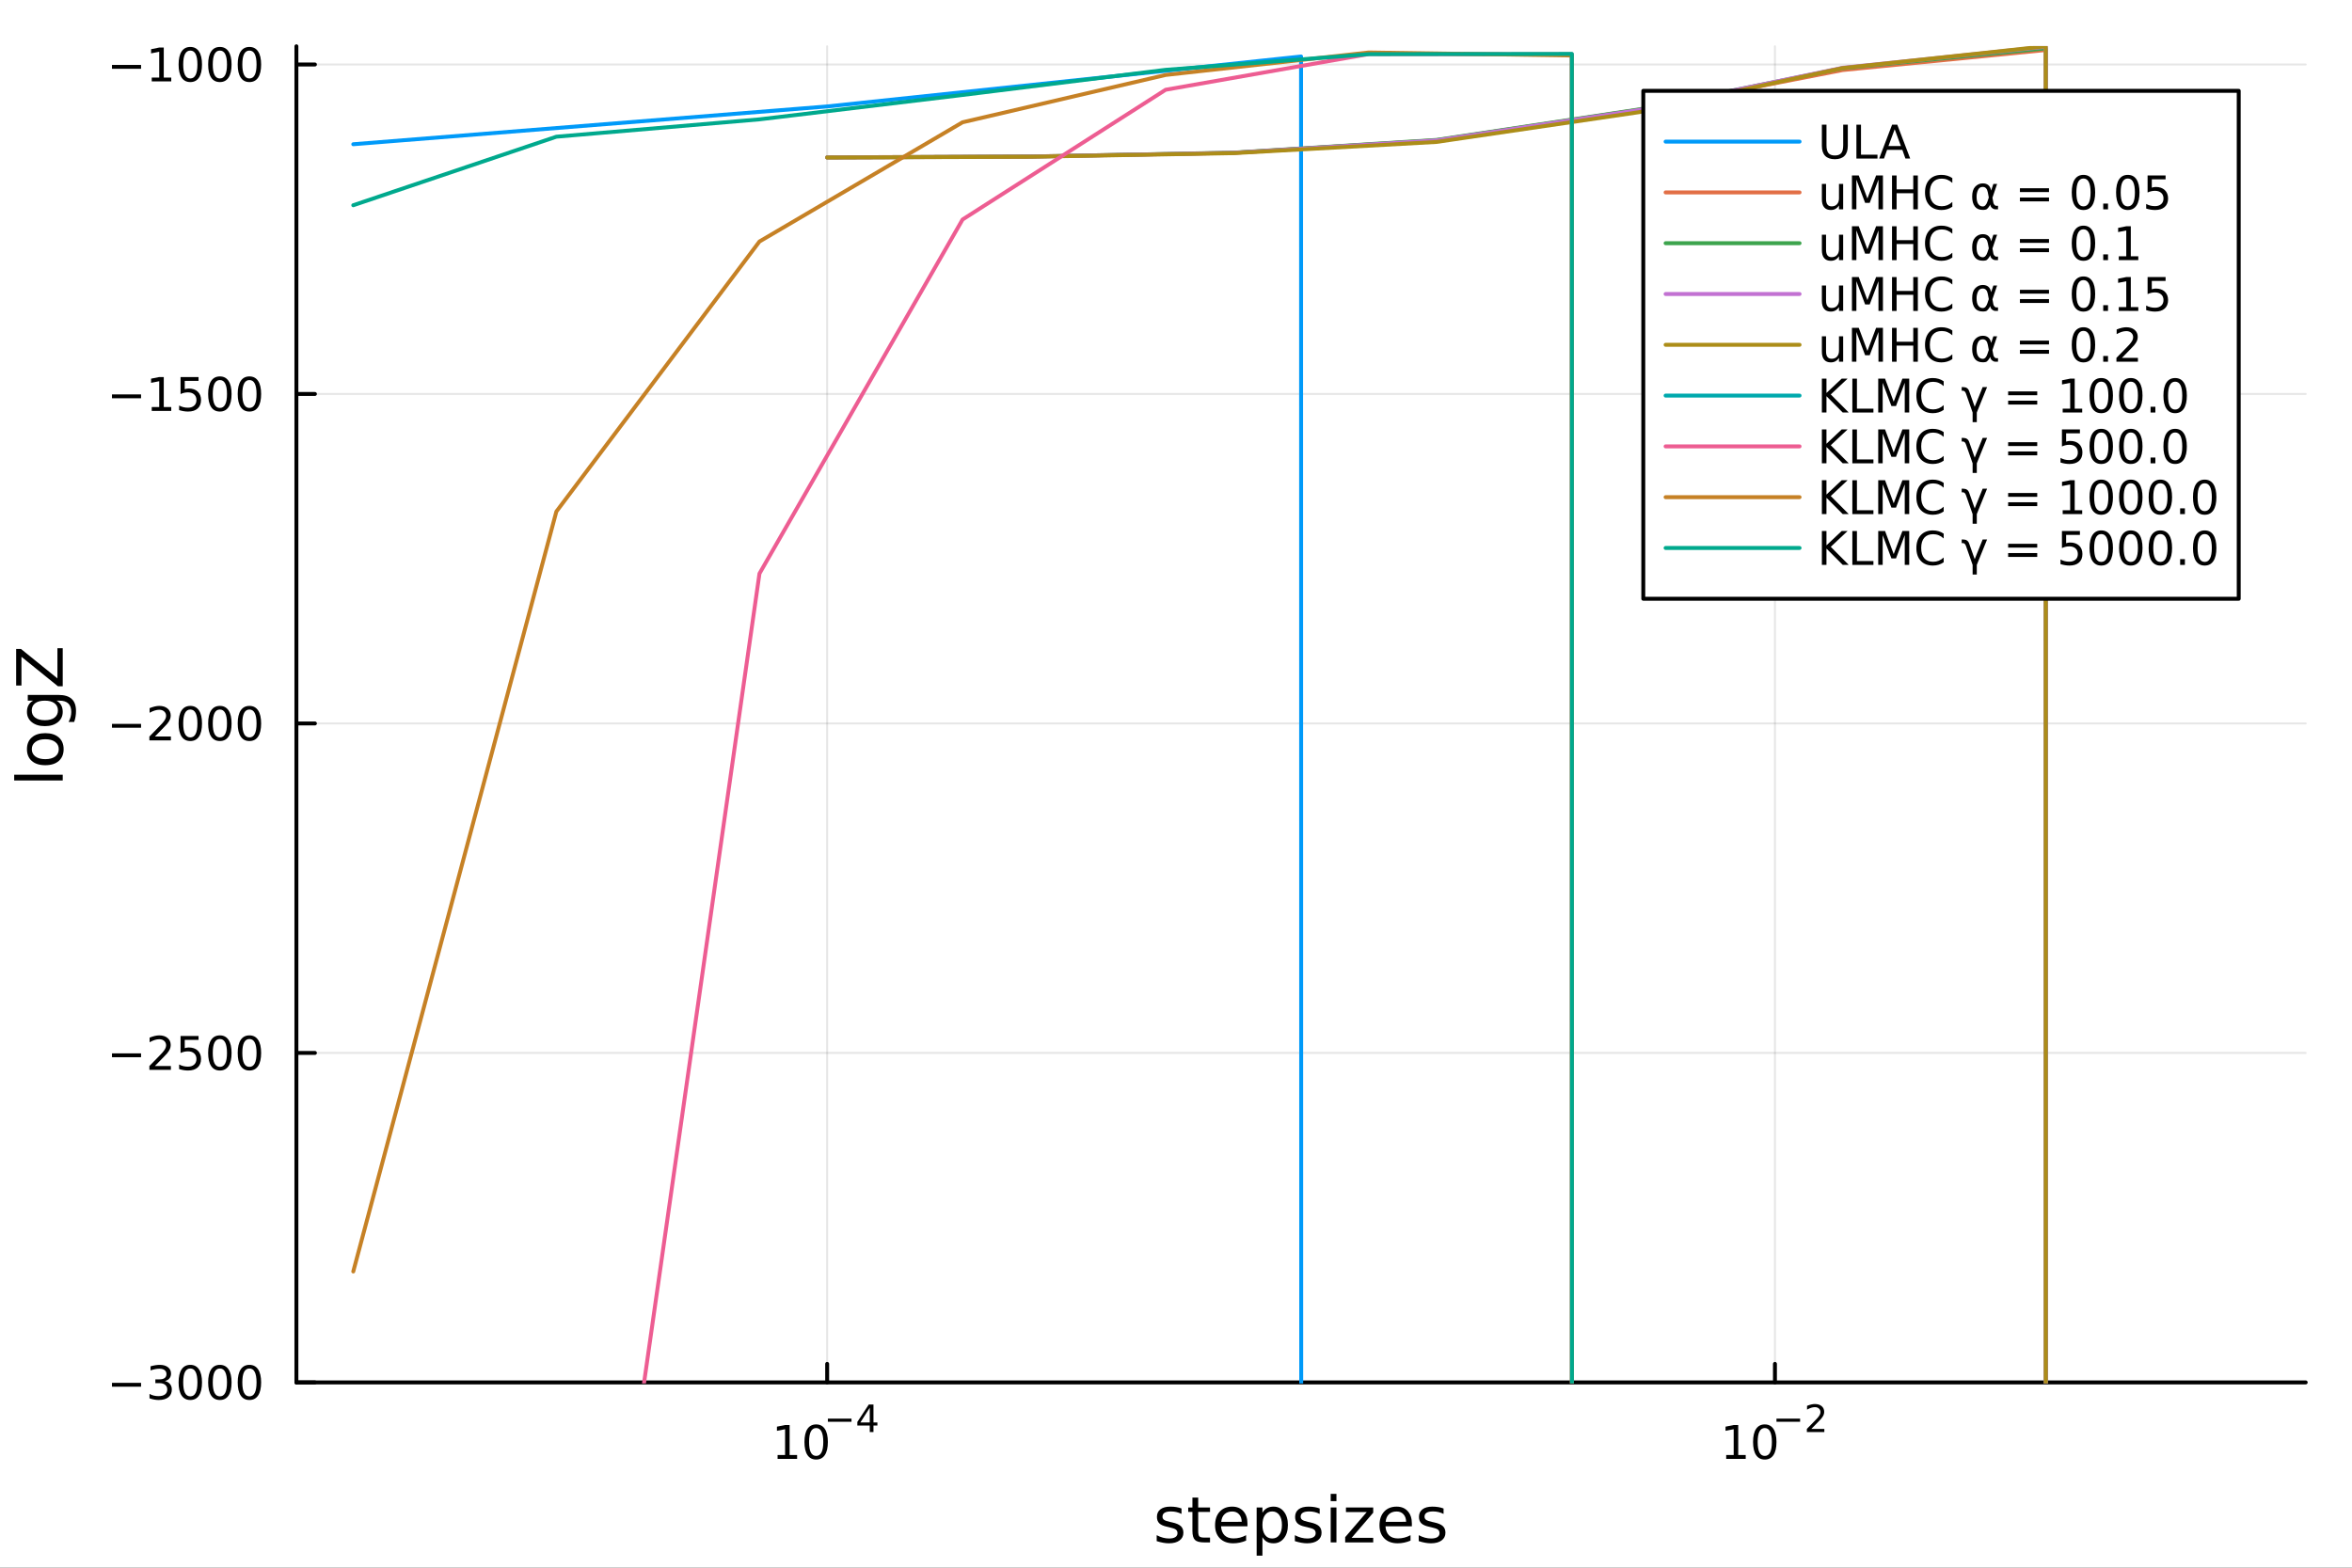 <?xml version="1.0" encoding="utf-8"?>
<svg xmlns="http://www.w3.org/2000/svg" xmlns:xlink="http://www.w3.org/1999/xlink" width="600" height="400" viewBox="0 0 2400 1600">
<rect x="0" y="0" width="2400" height="1600" fill="#333333" stroke="none"/>
<defs>
  <clipPath id="clip850">
    <rect x="0" y="0" width="2400" height="1600"/>
  </clipPath>
</defs>
<path clip-path="url(#clip850)" d="M0 1600 L2400 1600 L2400 0 L0 0  Z" fill="#ffffff" fill-rule="evenodd" fill-opacity="1"/>
<defs>
  <clipPath id="clip851">
    <rect x="480" y="0" width="1681" height="1600"/>
  </clipPath>
</defs>
<path clip-path="url(#clip850)" d="M302.458 1410.9 L2352.76 1410.9 L2352.76 47.244 L302.458 47.244  Z" fill="#ffffff" fill-rule="evenodd" fill-opacity="1"/>
<defs>
  <clipPath id="clip852">
    <rect x="302" y="47" width="2051" height="1365"/>
  </clipPath>
</defs>
<polyline clip-path="url(#clip852)" style="stroke:#000000; stroke-linecap:round; stroke-linejoin:round; stroke-width:2; stroke-opacity:0.1; fill:none" points="844.046,1410.9 844.046,47.244 "/>
<polyline clip-path="url(#clip852)" style="stroke:#000000; stroke-linecap:round; stroke-linejoin:round; stroke-width:2; stroke-opacity:0.1; fill:none" points="1811.17,1410.9 1811.17,47.244 "/>
<polyline clip-path="url(#clip852)" style="stroke:#000000; stroke-linecap:round; stroke-linejoin:round; stroke-width:2; stroke-opacity:0.1; fill:none" points="302.458,1410.9 2352.76,1410.9 "/>
<polyline clip-path="url(#clip852)" style="stroke:#000000; stroke-linecap:round; stroke-linejoin:round; stroke-width:2; stroke-opacity:0.1; fill:none" points="302.458,1074.63 2352.76,1074.63 "/>
<polyline clip-path="url(#clip852)" style="stroke:#000000; stroke-linecap:round; stroke-linejoin:round; stroke-width:2; stroke-opacity:0.1; fill:none" points="302.458,738.357 2352.76,738.357 "/>
<polyline clip-path="url(#clip852)" style="stroke:#000000; stroke-linecap:round; stroke-linejoin:round; stroke-width:2; stroke-opacity:0.1; fill:none" points="302.458,402.087 2352.76,402.087 "/>
<polyline clip-path="url(#clip852)" style="stroke:#000000; stroke-linecap:round; stroke-linejoin:round; stroke-width:2; stroke-opacity:0.1; fill:none" points="302.458,65.817 2352.76,65.817 "/>
<polyline clip-path="url(#clip850)" style="stroke:#000000; stroke-linecap:round; stroke-linejoin:round; stroke-width:4; stroke-opacity:1; fill:none" points="302.458,1410.9 2352.76,1410.9 "/>
<polyline clip-path="url(#clip850)" style="stroke:#000000; stroke-linecap:round; stroke-linejoin:round; stroke-width:4; stroke-opacity:1; fill:none" points="844.046,1410.9 844.046,1392 "/>
<polyline clip-path="url(#clip850)" style="stroke:#000000; stroke-linecap:round; stroke-linejoin:round; stroke-width:4; stroke-opacity:1; fill:none" points="1811.17,1410.9 1811.17,1392 "/>
<path clip-path="url(#clip850)" d="M793.466 1485.02 L801.105 1485.02 L801.105 1458.66 L792.795 1460.32 L792.795 1456.06 L801.058 1454.4 L805.734 1454.4 L805.734 1485.02 L813.373 1485.02 L813.373 1488.96 L793.466 1488.96 L793.466 1485.02 Z" fill="#000000" fill-rule="nonzero" fill-opacity="1" /><path clip-path="url(#clip850)" d="M832.817 1457.48 Q829.206 1457.48 827.378 1461.04 Q825.572 1464.58 825.572 1471.71 Q825.572 1478.82 827.378 1482.38 Q829.206 1485.92 832.817 1485.92 Q836.452 1485.92 838.257 1482.38 Q840.086 1478.82 840.086 1471.71 Q840.086 1464.58 838.257 1461.04 Q836.452 1457.48 832.817 1457.48 M832.817 1453.77 Q838.628 1453.77 841.683 1458.38 Q844.762 1462.96 844.762 1471.71 Q844.762 1480.44 841.683 1485.04 Q838.628 1489.63 832.817 1489.63 Q827.007 1489.63 823.929 1485.04 Q820.873 1480.44 820.873 1471.71 Q820.873 1462.96 823.929 1458.38 Q827.007 1453.77 832.817 1453.77 Z" fill="#000000" fill-rule="nonzero" fill-opacity="1" /><path clip-path="url(#clip850)" d="M844.762 1447.87 L868.873 1447.87 L868.873 1451.07 L844.762 1451.07 L844.762 1447.87 Z" fill="#000000" fill-rule="nonzero" fill-opacity="1" /><path clip-path="url(#clip850)" d="M887.512 1436.78 L877.92 1451.77 L887.512 1451.77 L887.512 1436.78 M886.515 1433.47 L891.292 1433.47 L891.292 1451.77 L895.298 1451.77 L895.298 1454.93 L891.292 1454.93 L891.292 1461.55 L887.512 1461.55 L887.512 1454.93 L874.835 1454.93 L874.835 1451.26 L886.515 1433.47 Z" fill="#000000" fill-rule="nonzero" fill-opacity="1" /><path clip-path="url(#clip850)" d="M1761.43 1485.02 L1769.07 1485.02 L1769.07 1458.66 L1760.76 1460.32 L1760.76 1456.06 L1769.03 1454.4 L1773.7 1454.4 L1773.7 1485.02 L1781.34 1485.02 L1781.34 1488.96 L1761.43 1488.96 L1761.43 1485.02 Z" fill="#000000" fill-rule="nonzero" fill-opacity="1" /><path clip-path="url(#clip850)" d="M1800.79 1457.48 Q1797.17 1457.48 1795.35 1461.04 Q1793.54 1464.58 1793.54 1471.71 Q1793.54 1478.82 1795.35 1482.38 Q1797.17 1485.92 1800.79 1485.92 Q1804.42 1485.92 1806.23 1482.38 Q1808.05 1478.82 1808.05 1471.71 Q1808.05 1464.58 1806.23 1461.04 Q1804.42 1457.48 1800.79 1457.48 M1800.79 1453.77 Q1806.6 1453.77 1809.65 1458.38 Q1812.73 1462.96 1812.73 1471.71 Q1812.73 1480.44 1809.65 1485.04 Q1806.6 1489.63 1800.79 1489.63 Q1794.98 1489.63 1791.9 1485.04 Q1788.84 1480.44 1788.84 1471.71 Q1788.84 1462.96 1791.9 1458.38 Q1794.98 1453.77 1800.79 1453.77 Z" fill="#000000" fill-rule="nonzero" fill-opacity="1" /><path clip-path="url(#clip850)" d="M1812.73 1447.87 L1836.84 1447.87 L1836.84 1451.07 L1812.73 1451.07 L1812.73 1447.87 Z" fill="#000000" fill-rule="nonzero" fill-opacity="1" /><path clip-path="url(#clip850)" d="M1848.31 1458.35 L1861.57 1458.35 L1861.57 1461.55 L1843.74 1461.55 L1843.74 1458.35 Q1845.91 1456.11 1849.63 1452.35 Q1853.37 1448.57 1854.33 1447.48 Q1856.16 1445.43 1856.87 1444.02 Q1857.6 1442.59 1857.6 1441.22 Q1857.6 1438.98 1856.03 1437.57 Q1854.46 1436.16 1851.94 1436.16 Q1850.16 1436.16 1848.16 1436.78 Q1846.19 1437.4 1843.93 1438.66 L1843.93 1434.82 Q1846.23 1433.9 1848.22 1433.43 Q1850.21 1432.96 1851.87 1432.96 Q1856.23 1432.96 1858.83 1435.14 Q1861.42 1437.32 1861.42 1440.97 Q1861.42 1442.7 1860.76 1444.26 Q1860.13 1445.8 1858.41 1447.91 Q1857.94 1448.46 1855.42 1451.07 Q1852.9 1453.67 1848.31 1458.35 Z" fill="#000000" fill-rule="nonzero" fill-opacity="1" /><path clip-path="url(#clip850)" d="M1205.62 1539.59 L1205.62 1545.13 Q1203.14 1543.85 1200.47 1543.22 Q1197.79 1542.58 1194.93 1542.58 Q1190.57 1542.58 1188.37 1543.92 Q1186.21 1545.25 1186.21 1547.93 Q1186.21 1549.96 1187.77 1551.14 Q1189.33 1552.29 1194.04 1553.34 L1196.04 1553.78 Q1202.28 1555.12 1204.89 1557.57 Q1207.53 1559.99 1207.53 1564.35 Q1207.53 1569.32 1203.59 1572.21 Q1199.67 1575.11 1192.8 1575.11 Q1189.93 1575.11 1186.81 1574.54 Q1183.73 1573.99 1180.29 1572.88 L1180.29 1566.83 Q1183.54 1568.52 1186.69 1569.38 Q1189.84 1570.21 1192.92 1570.21 Q1197.06 1570.21 1199.29 1568.81 Q1201.52 1567.37 1201.52 1564.8 Q1201.52 1562.41 1199.9 1561.14 Q1198.3 1559.86 1192.86 1558.68 L1190.82 1558.21 Q1185.38 1557.06 1182.96 1554.71 Q1180.54 1552.32 1180.54 1548.18 Q1180.54 1543.15 1184.11 1540.42 Q1187.67 1537.68 1194.23 1537.68 Q1197.48 1537.68 1200.34 1538.16 Q1203.21 1538.63 1205.62 1539.59 Z" fill="#000000" fill-rule="nonzero" fill-opacity="1" /><path clip-path="url(#clip850)" d="M1222.65 1528.42 L1222.65 1538.54 L1234.72 1538.54 L1234.72 1543.09 L1222.65 1543.09 L1222.65 1562.44 Q1222.65 1566.8 1223.83 1568.04 Q1225.04 1569.28 1228.7 1569.28 L1234.72 1569.28 L1234.72 1574.19 L1228.7 1574.19 Q1221.92 1574.19 1219.34 1571.67 Q1216.76 1569.12 1216.76 1562.44 L1216.76 1543.09 L1212.47 1543.09 L1212.47 1538.54 L1216.76 1538.54 L1216.76 1528.42 L1222.65 1528.42 Z" fill="#000000" fill-rule="nonzero" fill-opacity="1" /><path clip-path="url(#clip850)" d="M1272.91 1554.9 L1272.91 1557.76 L1245.98 1557.76 Q1246.36 1563.81 1249.61 1566.99 Q1252.89 1570.14 1258.71 1570.14 Q1262.09 1570.14 1265.24 1569.32 Q1268.42 1568.49 1271.54 1566.83 L1271.54 1572.37 Q1268.39 1573.71 1265.08 1574.41 Q1261.77 1575.11 1258.36 1575.11 Q1249.83 1575.11 1244.84 1570.14 Q1239.87 1565.18 1239.87 1556.71 Q1239.87 1547.96 1244.58 1542.83 Q1249.32 1537.68 1257.35 1537.68 Q1264.54 1537.68 1268.71 1542.33 Q1272.91 1546.94 1272.91 1554.9 M1267.05 1553.18 Q1266.99 1548.37 1264.35 1545.51 Q1261.74 1542.64 1257.41 1542.64 Q1252.51 1542.64 1249.55 1545.41 Q1246.62 1548.18 1246.17 1553.21 L1267.05 1553.18 Z" fill="#000000" fill-rule="nonzero" fill-opacity="1" /><path clip-path="url(#clip850)" d="M1288.19 1568.84 L1288.19 1587.74 L1282.3 1587.74 L1282.3 1538.54 L1288.19 1538.54 L1288.19 1543.95 Q1290.03 1540.77 1292.83 1539.24 Q1295.67 1537.68 1299.58 1537.68 Q1306.08 1537.68 1310.12 1542.83 Q1314.19 1547.99 1314.19 1556.39 Q1314.19 1564.8 1310.12 1569.95 Q1306.08 1575.11 1299.58 1575.11 Q1295.67 1575.11 1292.83 1573.58 Q1290.03 1572.02 1288.19 1568.84 M1308.11 1556.39 Q1308.11 1549.93 1305.44 1546.27 Q1302.8 1542.58 1298.15 1542.58 Q1293.5 1542.58 1290.83 1546.27 Q1288.19 1549.93 1288.19 1556.39 Q1288.19 1562.85 1290.83 1566.55 Q1293.5 1570.21 1298.15 1570.21 Q1302.8 1570.21 1305.44 1566.55 Q1308.11 1562.85 1308.11 1556.39 Z" fill="#000000" fill-rule="nonzero" fill-opacity="1" /><path clip-path="url(#clip850)" d="M1346.62 1539.59 L1346.62 1545.13 Q1344.14 1543.85 1341.47 1543.22 Q1338.79 1542.58 1335.93 1542.58 Q1331.57 1542.58 1329.37 1543.92 Q1327.21 1545.25 1327.21 1547.93 Q1327.21 1549.96 1328.77 1551.14 Q1330.33 1552.29 1335.04 1553.34 L1337.04 1553.78 Q1343.28 1555.12 1345.89 1557.57 Q1348.53 1559.99 1348.53 1564.35 Q1348.53 1569.32 1344.59 1572.21 Q1340.67 1575.11 1333.8 1575.11 Q1330.93 1575.11 1327.81 1574.54 Q1324.73 1573.99 1321.29 1572.88 L1321.29 1566.83 Q1324.54 1568.52 1327.69 1569.38 Q1330.84 1570.21 1333.93 1570.21 Q1338.06 1570.21 1340.29 1568.81 Q1342.52 1567.37 1342.52 1564.8 Q1342.52 1562.41 1340.9 1561.14 Q1339.3 1559.86 1333.86 1558.68 L1331.82 1558.21 Q1326.38 1557.06 1323.96 1554.71 Q1321.54 1552.32 1321.54 1548.18 Q1321.54 1543.15 1325.11 1540.42 Q1328.67 1537.68 1335.23 1537.68 Q1338.48 1537.68 1341.34 1538.16 Q1344.21 1538.63 1346.62 1539.59 Z" fill="#000000" fill-rule="nonzero" fill-opacity="1" /><path clip-path="url(#clip850)" d="M1357.86 1538.54 L1363.72 1538.54 L1363.72 1574.19 L1357.86 1574.19 L1357.86 1538.54 M1357.86 1524.66 L1363.72 1524.66 L1363.72 1532.08 L1357.86 1532.08 L1357.86 1524.66 Z" fill="#000000" fill-rule="nonzero" fill-opacity="1" /><path clip-path="url(#clip850)" d="M1373.42 1538.54 L1401.24 1538.54 L1401.24 1543.88 L1379.22 1569.51 L1401.24 1569.51 L1401.24 1574.19 L1372.63 1574.19 L1372.63 1568.84 L1394.65 1543.22 L1373.42 1543.22 L1373.42 1538.54 Z" fill="#000000" fill-rule="nonzero" fill-opacity="1" /><path clip-path="url(#clip850)" d="M1440.68 1554.9 L1440.68 1557.76 L1413.75 1557.76 Q1414.13 1563.81 1417.38 1566.99 Q1420.66 1570.14 1426.48 1570.14 Q1429.86 1570.14 1433.01 1569.32 Q1436.19 1568.49 1439.31 1566.83 L1439.31 1572.37 Q1436.16 1573.71 1432.85 1574.41 Q1429.54 1575.11 1426.13 1575.11 Q1417.6 1575.11 1412.61 1570.14 Q1407.64 1565.18 1407.64 1556.71 Q1407.64 1547.96 1412.35 1542.83 Q1417.09 1537.68 1425.11 1537.68 Q1432.31 1537.68 1436.48 1542.33 Q1440.68 1546.94 1440.68 1554.9 M1434.82 1553.18 Q1434.76 1548.37 1432.12 1545.51 Q1429.51 1542.64 1425.18 1542.64 Q1420.28 1542.64 1417.32 1545.41 Q1414.39 1548.18 1413.94 1553.21 L1434.82 1553.18 Z" fill="#000000" fill-rule="nonzero" fill-opacity="1" /><path clip-path="url(#clip850)" d="M1473.02 1539.59 L1473.02 1545.13 Q1470.53 1543.85 1467.86 1543.22 Q1465.19 1542.58 1462.32 1542.58 Q1457.96 1542.58 1455.76 1543.92 Q1453.6 1545.25 1453.6 1547.93 Q1453.6 1549.96 1455.16 1551.14 Q1456.72 1552.29 1461.43 1553.34 L1463.44 1553.78 Q1469.67 1555.12 1472.28 1557.57 Q1474.93 1559.99 1474.93 1564.35 Q1474.93 1569.32 1470.98 1572.21 Q1467.06 1575.11 1460.19 1575.11 Q1457.32 1575.11 1454.21 1574.54 Q1451.12 1573.99 1447.68 1572.88 L1447.68 1566.83 Q1450.93 1568.52 1454.08 1569.38 Q1457.23 1570.21 1460.32 1570.21 Q1464.45 1570.21 1466.68 1568.81 Q1468.91 1567.37 1468.91 1564.8 Q1468.91 1562.41 1467.29 1561.14 Q1465.7 1559.86 1460.25 1558.68 L1458.22 1558.21 Q1452.77 1557.06 1450.35 1554.71 Q1447.93 1552.32 1447.93 1548.18 Q1447.93 1543.15 1451.5 1540.42 Q1455.06 1537.68 1461.62 1537.68 Q1464.87 1537.68 1467.73 1538.16 Q1470.6 1538.63 1473.02 1539.59 Z" fill="#000000" fill-rule="nonzero" fill-opacity="1" /><polyline clip-path="url(#clip850)" style="stroke:#000000; stroke-linecap:round; stroke-linejoin:round; stroke-width:4; stroke-opacity:1; fill:none" points="302.458,1410.9 302.458,47.244 "/>
<polyline clip-path="url(#clip850)" style="stroke:#000000; stroke-linecap:round; stroke-linejoin:round; stroke-width:4; stroke-opacity:1; fill:none" points="302.458,1410.9 321.356,1410.9 "/>
<polyline clip-path="url(#clip850)" style="stroke:#000000; stroke-linecap:round; stroke-linejoin:round; stroke-width:4; stroke-opacity:1; fill:none" points="302.458,1074.63 321.356,1074.63 "/>
<polyline clip-path="url(#clip850)" style="stroke:#000000; stroke-linecap:round; stroke-linejoin:round; stroke-width:4; stroke-opacity:1; fill:none" points="302.458,738.357 321.356,738.357 "/>
<polyline clip-path="url(#clip850)" style="stroke:#000000; stroke-linecap:round; stroke-linejoin:round; stroke-width:4; stroke-opacity:1; fill:none" points="302.458,402.087 321.356,402.087 "/>
<polyline clip-path="url(#clip850)" style="stroke:#000000; stroke-linecap:round; stroke-linejoin:round; stroke-width:4; stroke-opacity:1; fill:none" points="302.458,65.817 321.356,65.817 "/>
<path clip-path="url(#clip850)" d="M114.26 1411.35 L143.936 1411.35 L143.936 1415.28 L114.26 1415.28 L114.26 1411.35 Z" fill="#000000" fill-rule="nonzero" fill-opacity="1" /><path clip-path="url(#clip850)" d="M168.195 1409.54 Q171.552 1410.26 173.427 1412.53 Q175.325 1414.8 175.325 1418.13 Q175.325 1423.25 171.806 1426.05 Q168.288 1428.85 161.806 1428.85 Q159.63 1428.85 157.315 1428.41 Q155.024 1427.99 152.57 1427.13 L152.57 1422.62 Q154.515 1423.76 156.829 1424.33 Q159.144 1424.91 161.667 1424.91 Q166.065 1424.91 168.357 1423.18 Q170.672 1421.44 170.672 1418.13 Q170.672 1415.07 168.519 1413.36 Q166.39 1411.63 162.57 1411.63 L158.542 1411.63 L158.542 1407.78 L162.755 1407.78 Q166.204 1407.78 168.033 1406.42 Q169.862 1405.03 169.862 1402.44 Q169.862 1399.77 167.964 1398.36 Q166.089 1396.93 162.57 1396.93 Q160.649 1396.93 158.45 1397.34 Q156.251 1397.76 153.612 1398.64 L153.612 1394.47 Q156.274 1393.73 158.589 1393.36 Q160.927 1392.99 162.987 1392.99 Q168.311 1392.99 171.413 1395.42 Q174.514 1397.83 174.514 1401.95 Q174.514 1404.82 172.871 1406.81 Q171.227 1408.78 168.195 1409.54 Z" fill="#000000" fill-rule="nonzero" fill-opacity="1" /><path clip-path="url(#clip850)" d="M194.19 1396.7 Q190.579 1396.7 188.75 1400.26 Q186.945 1403.8 186.945 1410.93 Q186.945 1418.04 188.75 1421.6 Q190.579 1425.14 194.19 1425.14 Q197.825 1425.14 199.63 1421.6 Q201.459 1418.04 201.459 1410.93 Q201.459 1403.8 199.63 1400.26 Q197.825 1396.7 194.19 1396.7 M194.19 1392.99 Q200 1392.99 203.056 1397.6 Q206.135 1402.18 206.135 1410.93 Q206.135 1419.66 203.056 1424.26 Q200 1428.85 194.19 1428.85 Q188.38 1428.85 185.301 1424.26 Q182.246 1419.66 182.246 1410.93 Q182.246 1402.18 185.301 1397.6 Q188.38 1392.99 194.19 1392.99 Z" fill="#000000" fill-rule="nonzero" fill-opacity="1" /><path clip-path="url(#clip850)" d="M224.352 1396.7 Q220.741 1396.7 218.912 1400.26 Q217.107 1403.8 217.107 1410.93 Q217.107 1418.04 218.912 1421.6 Q220.741 1425.14 224.352 1425.14 Q227.986 1425.14 229.792 1421.6 Q231.621 1418.04 231.621 1410.93 Q231.621 1403.8 229.792 1400.26 Q227.986 1396.7 224.352 1396.7 M224.352 1392.99 Q230.162 1392.99 233.218 1397.6 Q236.297 1402.18 236.297 1410.93 Q236.297 1419.66 233.218 1424.26 Q230.162 1428.85 224.352 1428.85 Q218.542 1428.85 215.463 1424.26 Q212.408 1419.66 212.408 1410.93 Q212.408 1402.18 215.463 1397.6 Q218.542 1392.99 224.352 1392.99 Z" fill="#000000" fill-rule="nonzero" fill-opacity="1" /><path clip-path="url(#clip850)" d="M254.514 1396.7 Q250.903 1396.7 249.074 1400.26 Q247.269 1403.8 247.269 1410.93 Q247.269 1418.04 249.074 1421.6 Q250.903 1425.14 254.514 1425.14 Q258.148 1425.14 259.954 1421.6 Q261.783 1418.04 261.783 1410.93 Q261.783 1403.8 259.954 1400.26 Q258.148 1396.7 254.514 1396.7 M254.514 1392.99 Q260.324 1392.99 263.38 1397.6 Q266.458 1402.18 266.458 1410.93 Q266.458 1419.66 263.38 1424.26 Q260.324 1428.85 254.514 1428.85 Q248.704 1428.85 245.625 1424.26 Q242.57 1419.66 242.57 1410.93 Q242.57 1402.18 245.625 1397.6 Q248.704 1392.99 254.514 1392.99 Z" fill="#000000" fill-rule="nonzero" fill-opacity="1" /><path clip-path="url(#clip850)" d="M114.26 1075.08 L143.936 1075.08 L143.936 1079.01 L114.26 1079.01 L114.26 1075.08 Z" fill="#000000" fill-rule="nonzero" fill-opacity="1" /><path clip-path="url(#clip850)" d="M158.056 1087.97 L174.376 1087.97 L174.376 1091.91 L152.431 1091.91 L152.431 1087.97 Q155.093 1085.22 159.677 1080.59 Q164.283 1075.93 165.464 1074.59 Q167.709 1072.07 168.589 1070.33 Q169.491 1068.57 169.491 1066.88 Q169.491 1064.13 167.547 1062.39 Q165.626 1060.66 162.524 1060.66 Q160.325 1060.66 157.871 1061.42 Q155.44 1062.18 152.663 1063.74 L152.663 1059.01 Q155.487 1057.88 157.94 1057.3 Q160.394 1056.72 162.431 1056.72 Q167.802 1056.72 170.996 1059.41 Q174.19 1062.09 174.19 1066.58 Q174.19 1068.71 173.38 1070.63 Q172.593 1072.53 170.487 1075.12 Q169.908 1075.8 166.806 1079.01 Q163.704 1082.21 158.056 1087.97 Z" fill="#000000" fill-rule="nonzero" fill-opacity="1" /><path clip-path="url(#clip850)" d="M184.237 1057.35 L202.593 1057.35 L202.593 1061.28 L188.519 1061.28 L188.519 1069.75 Q189.538 1069.41 190.556 1069.24 Q191.575 1069.06 192.593 1069.06 Q198.38 1069.06 201.76 1072.23 Q205.139 1075.4 205.139 1080.82 Q205.139 1086.4 201.667 1089.5 Q198.195 1092.58 191.875 1092.58 Q189.7 1092.58 187.431 1092.21 Q185.186 1091.84 182.778 1091.1 L182.778 1086.4 Q184.862 1087.53 187.084 1088.09 Q189.306 1088.64 191.783 1088.64 Q195.787 1088.64 198.125 1086.54 Q200.463 1084.43 200.463 1080.82 Q200.463 1077.21 198.125 1075.1 Q195.787 1072.99 191.783 1072.99 Q189.908 1072.99 188.033 1073.41 Q186.181 1073.83 184.237 1074.71 L184.237 1057.35 Z" fill="#000000" fill-rule="nonzero" fill-opacity="1" /><path clip-path="url(#clip850)" d="M224.352 1060.43 Q220.741 1060.43 218.912 1063.99 Q217.107 1067.53 217.107 1074.66 Q217.107 1081.77 218.912 1085.33 Q220.741 1088.87 224.352 1088.87 Q227.986 1088.87 229.792 1085.33 Q231.621 1081.77 231.621 1074.66 Q231.621 1067.53 229.792 1063.99 Q227.986 1060.43 224.352 1060.43 M224.352 1056.72 Q230.162 1056.72 233.218 1061.33 Q236.297 1065.91 236.297 1074.66 Q236.297 1083.39 233.218 1087.99 Q230.162 1092.58 224.352 1092.58 Q218.542 1092.58 215.463 1087.99 Q212.408 1083.39 212.408 1074.66 Q212.408 1065.91 215.463 1061.33 Q218.542 1056.72 224.352 1056.72 Z" fill="#000000" fill-rule="nonzero" fill-opacity="1" /><path clip-path="url(#clip850)" d="M254.514 1060.43 Q250.903 1060.43 249.074 1063.99 Q247.269 1067.53 247.269 1074.66 Q247.269 1081.77 249.074 1085.33 Q250.903 1088.87 254.514 1088.87 Q258.148 1088.87 259.954 1085.33 Q261.783 1081.77 261.783 1074.66 Q261.783 1067.53 259.954 1063.99 Q258.148 1060.43 254.514 1060.43 M254.514 1056.72 Q260.324 1056.72 263.38 1061.33 Q266.458 1065.91 266.458 1074.66 Q266.458 1083.39 263.38 1087.99 Q260.324 1092.58 254.514 1092.58 Q248.704 1092.58 245.625 1087.99 Q242.57 1083.39 242.57 1074.66 Q242.57 1065.91 245.625 1061.33 Q248.704 1056.72 254.514 1056.72 Z" fill="#000000" fill-rule="nonzero" fill-opacity="1" /><path clip-path="url(#clip850)" d="M114.26 738.808 L143.936 738.808 L143.936 742.743 L114.26 742.743 L114.26 738.808 Z" fill="#000000" fill-rule="nonzero" fill-opacity="1" /><path clip-path="url(#clip850)" d="M158.056 751.702 L174.376 751.702 L174.376 755.637 L152.431 755.637 L152.431 751.702 Q155.093 748.947 159.677 744.317 Q164.283 739.665 165.464 738.322 Q167.709 735.799 168.589 734.063 Q169.491 732.304 169.491 730.614 Q169.491 727.859 167.547 726.123 Q165.626 724.387 162.524 724.387 Q160.325 724.387 157.871 725.151 Q155.44 725.915 152.663 727.466 L152.663 722.744 Q155.487 721.609 157.94 721.031 Q160.394 720.452 162.431 720.452 Q167.802 720.452 170.996 723.137 Q174.19 725.822 174.19 730.313 Q174.19 732.443 173.38 734.364 Q172.593 736.262 170.487 738.855 Q169.908 739.526 166.806 742.743 Q163.704 745.938 158.056 751.702 Z" fill="#000000" fill-rule="nonzero" fill-opacity="1" /><path clip-path="url(#clip850)" d="M194.19 724.156 Q190.579 724.156 188.75 727.72 Q186.945 731.262 186.945 738.392 Q186.945 745.498 188.75 749.063 Q190.579 752.604 194.19 752.604 Q197.825 752.604 199.63 749.063 Q201.459 745.498 201.459 738.392 Q201.459 731.262 199.63 727.72 Q197.825 724.156 194.19 724.156 M194.19 720.452 Q200 720.452 203.056 725.058 Q206.135 729.642 206.135 738.392 Q206.135 747.118 203.056 751.725 Q200 756.308 194.19 756.308 Q188.38 756.308 185.301 751.725 Q182.246 747.118 182.246 738.392 Q182.246 729.642 185.301 725.058 Q188.38 720.452 194.19 720.452 Z" fill="#000000" fill-rule="nonzero" fill-opacity="1" /><path clip-path="url(#clip850)" d="M224.352 724.156 Q220.741 724.156 218.912 727.72 Q217.107 731.262 217.107 738.392 Q217.107 745.498 218.912 749.063 Q220.741 752.604 224.352 752.604 Q227.986 752.604 229.792 749.063 Q231.621 745.498 231.621 738.392 Q231.621 731.262 229.792 727.72 Q227.986 724.156 224.352 724.156 M224.352 720.452 Q230.162 720.452 233.218 725.058 Q236.297 729.642 236.297 738.392 Q236.297 747.118 233.218 751.725 Q230.162 756.308 224.352 756.308 Q218.542 756.308 215.463 751.725 Q212.408 747.118 212.408 738.392 Q212.408 729.642 215.463 725.058 Q218.542 720.452 224.352 720.452 Z" fill="#000000" fill-rule="nonzero" fill-opacity="1" /><path clip-path="url(#clip850)" d="M254.514 724.156 Q250.903 724.156 249.074 727.72 Q247.269 731.262 247.269 738.392 Q247.269 745.498 249.074 749.063 Q250.903 752.604 254.514 752.604 Q258.148 752.604 259.954 749.063 Q261.783 745.498 261.783 738.392 Q261.783 731.262 259.954 727.72 Q258.148 724.156 254.514 724.156 M254.514 720.452 Q260.324 720.452 263.38 725.058 Q266.458 729.642 266.458 738.392 Q266.458 747.118 263.38 751.725 Q260.324 756.308 254.514 756.308 Q248.704 756.308 245.625 751.725 Q242.57 747.118 242.57 738.392 Q242.57 729.642 245.625 725.058 Q248.704 720.452 254.514 720.452 Z" fill="#000000" fill-rule="nonzero" fill-opacity="1" /><path clip-path="url(#clip850)" d="M114.26 402.538 L143.936 402.538 L143.936 406.473 L114.26 406.473 L114.26 402.538 Z" fill="#000000" fill-rule="nonzero" fill-opacity="1" /><path clip-path="url(#clip850)" d="M154.839 415.432 L162.477 415.432 L162.477 389.066 L154.167 390.733 L154.167 386.474 L162.431 384.807 L167.107 384.807 L167.107 415.432 L174.746 415.432 L174.746 419.367 L154.839 419.367 L154.839 415.432 Z" fill="#000000" fill-rule="nonzero" fill-opacity="1" /><path clip-path="url(#clip850)" d="M184.237 384.807 L202.593 384.807 L202.593 388.742 L188.519 388.742 L188.519 397.214 Q189.538 396.867 190.556 396.705 Q191.575 396.52 192.593 396.52 Q198.38 396.52 201.76 399.691 Q205.139 402.862 205.139 408.279 Q205.139 413.858 201.667 416.96 Q198.195 420.038 191.875 420.038 Q189.7 420.038 187.431 419.668 Q185.186 419.297 182.778 418.557 L182.778 413.858 Q184.862 414.992 187.084 415.548 Q189.306 416.103 191.783 416.103 Q195.787 416.103 198.125 413.997 Q200.463 411.89 200.463 408.279 Q200.463 404.668 198.125 402.561 Q195.787 400.455 191.783 400.455 Q189.908 400.455 188.033 400.872 Q186.181 401.288 184.237 402.168 L184.237 384.807 Z" fill="#000000" fill-rule="nonzero" fill-opacity="1" /><path clip-path="url(#clip850)" d="M224.352 387.886 Q220.741 387.886 218.912 391.45 Q217.107 394.992 217.107 402.122 Q217.107 409.228 218.912 412.793 Q220.741 416.335 224.352 416.335 Q227.986 416.335 229.792 412.793 Q231.621 409.228 231.621 402.122 Q231.621 394.992 229.792 391.45 Q227.986 387.886 224.352 387.886 M224.352 384.182 Q230.162 384.182 233.218 388.788 Q236.297 393.372 236.297 402.122 Q236.297 410.848 233.218 415.455 Q230.162 420.038 224.352 420.038 Q218.542 420.038 215.463 415.455 Q212.408 410.848 212.408 402.122 Q212.408 393.372 215.463 388.788 Q218.542 384.182 224.352 384.182 Z" fill="#000000" fill-rule="nonzero" fill-opacity="1" /><path clip-path="url(#clip850)" d="M254.514 387.886 Q250.903 387.886 249.074 391.45 Q247.269 394.992 247.269 402.122 Q247.269 409.228 249.074 412.793 Q250.903 416.335 254.514 416.335 Q258.148 416.335 259.954 412.793 Q261.783 409.228 261.783 402.122 Q261.783 394.992 259.954 391.45 Q258.148 387.886 254.514 387.886 M254.514 384.182 Q260.324 384.182 263.38 388.788 Q266.458 393.372 266.458 402.122 Q266.458 410.848 263.38 415.455 Q260.324 420.038 254.514 420.038 Q248.704 420.038 245.625 415.455 Q242.57 410.848 242.57 402.122 Q242.57 393.372 245.625 388.788 Q248.704 384.182 254.514 384.182 Z" fill="#000000" fill-rule="nonzero" fill-opacity="1" /><path clip-path="url(#clip850)" d="M114.26 66.268 L143.936 66.268 L143.936 70.204 L114.26 70.204 L114.26 66.268 Z" fill="#000000" fill-rule="nonzero" fill-opacity="1" /><path clip-path="url(#clip850)" d="M154.839 79.162 L162.477 79.162 L162.477 52.796 L154.167 54.463 L154.167 50.204 L162.431 48.537 L167.107 48.537 L167.107 79.162 L174.746 79.162 L174.746 83.097 L154.839 83.097 L154.839 79.162 Z" fill="#000000" fill-rule="nonzero" fill-opacity="1" /><path clip-path="url(#clip850)" d="M194.19 51.616 Q190.579 51.616 188.75 55.181 Q186.945 58.722 186.945 65.852 Q186.945 72.958 188.75 76.523 Q190.579 80.065 194.19 80.065 Q197.825 80.065 199.63 76.523 Q201.459 72.958 201.459 65.852 Q201.459 58.722 199.63 55.181 Q197.825 51.616 194.19 51.616 M194.19 47.912 Q200 47.912 203.056 52.519 Q206.135 57.102 206.135 65.852 Q206.135 74.579 203.056 79.185 Q200 83.768 194.19 83.768 Q188.38 83.768 185.301 79.185 Q182.246 74.579 182.246 65.852 Q182.246 57.102 185.301 52.519 Q188.38 47.912 194.19 47.912 Z" fill="#000000" fill-rule="nonzero" fill-opacity="1" /><path clip-path="url(#clip850)" d="M224.352 51.616 Q220.741 51.616 218.912 55.181 Q217.107 58.722 217.107 65.852 Q217.107 72.958 218.912 76.523 Q220.741 80.065 224.352 80.065 Q227.986 80.065 229.792 76.523 Q231.621 72.958 231.621 65.852 Q231.621 58.722 229.792 55.181 Q227.986 51.616 224.352 51.616 M224.352 47.912 Q230.162 47.912 233.218 52.519 Q236.297 57.102 236.297 65.852 Q236.297 74.579 233.218 79.185 Q230.162 83.768 224.352 83.768 Q218.542 83.768 215.463 79.185 Q212.408 74.579 212.408 65.852 Q212.408 57.102 215.463 52.519 Q218.542 47.912 224.352 47.912 Z" fill="#000000" fill-rule="nonzero" fill-opacity="1" /><path clip-path="url(#clip850)" d="M254.514 51.616 Q250.903 51.616 249.074 55.181 Q247.269 58.722 247.269 65.852 Q247.269 72.958 249.074 76.523 Q250.903 80.065 254.514 80.065 Q258.148 80.065 259.954 76.523 Q261.783 72.958 261.783 65.852 Q261.783 58.722 259.954 55.181 Q258.148 51.616 254.514 51.616 M254.514 47.912 Q260.324 47.912 263.38 52.519 Q266.458 57.102 266.458 65.852 Q266.458 74.579 263.38 79.185 Q260.324 83.768 254.514 83.768 Q248.704 83.768 245.625 79.185 Q242.57 74.579 242.57 65.852 Q242.57 57.102 245.625 52.519 Q248.704 47.912 254.514 47.912 Z" fill="#000000" fill-rule="nonzero" fill-opacity="1" /><path clip-path="url(#clip850)" d="M14.479 796.547 L14.479 790.69 L64.004 790.69 L64.004 796.547 L14.479 796.547 Z" fill="#000000" fill-rule="nonzero" fill-opacity="1" /><path clip-path="url(#clip850)" d="M32.462 764.623 Q32.462 769.333 36.154 772.071 Q39.815 774.808 46.212 774.808 Q52.609 774.808 56.302 772.103 Q59.962 769.365 59.962 764.623 Q59.962 759.944 56.27 757.207 Q52.578 754.47 46.212 754.47 Q39.878 754.47 36.186 757.207 Q32.462 759.944 32.462 764.623 M27.497 764.623 Q27.497 756.984 32.462 752.623 Q37.427 748.263 46.212 748.263 Q54.965 748.263 59.962 752.623 Q64.927 756.984 64.927 764.623 Q64.927 772.294 59.962 776.654 Q54.965 780.983 46.212 780.983 Q37.427 780.983 32.462 776.654 Q27.497 772.294 27.497 764.623 Z" fill="#000000" fill-rule="nonzero" fill-opacity="1" /><path clip-path="url(#clip850)" d="M45.766 715.098 Q39.401 715.098 35.9 717.739 Q32.398 720.349 32.398 725.092 Q32.398 729.802 35.9 732.444 Q39.401 735.054 45.766 735.054 Q52.1 735.054 55.601 732.444 Q59.103 729.802 59.103 725.092 Q59.103 720.349 55.601 717.739 Q52.1 715.098 45.766 715.098 M59.58 709.241 Q68.683 709.241 73.107 713.283 Q77.563 717.326 77.563 725.665 Q77.563 728.752 77.086 731.489 Q76.64 734.227 75.685 736.805 L69.988 736.805 Q71.388 734.227 72.057 731.712 Q72.725 729.198 72.725 726.588 Q72.725 720.827 69.701 717.962 Q66.71 715.098 60.63 715.098 L57.734 715.098 Q60.885 716.912 62.445 719.745 Q64.004 722.577 64.004 726.524 Q64.004 733.081 59.007 737.091 Q54.01 741.102 45.766 741.102 Q37.491 741.102 32.494 737.091 Q27.497 733.081 27.497 726.524 Q27.497 722.577 29.056 719.745 Q30.616 716.912 33.767 715.098 L28.356 715.098 L28.356 709.241 L59.58 709.241 Z" fill="#000000" fill-rule="nonzero" fill-opacity="1" /><path clip-path="url(#clip850)" d="M16.484 699.661 L16.484 662.326 L21.386 662.326 L58.593 692.372 L58.593 661.594 L64.004 661.594 L64.004 700.393 L59.103 700.393 L21.895 670.347 L21.895 699.661 L16.484 699.661 Z" fill="#000000" fill-rule="nonzero" fill-opacity="1" /><polyline clip-path="url(#clip852)" style="stroke:#009af9; stroke-linecap:round; stroke-linejoin:round; stroke-width:4; stroke-opacity:1; fill:none" points="360.486,147.203 844.046,108.637 1327.61,57.675 1811.17,4.1943e+06 "/>
<polyline clip-path="url(#clip852)" style="stroke:#e26f46; stroke-linecap:round; stroke-linejoin:round; stroke-width:4; stroke-opacity:1; fill:none" points="844.046,160.604 1051.29,159.665 1258.53,155.995 1465.77,143.162 1673.01,111.926 1880.25,71.489 2087.49,51.03 2294.73,4.1943e+06 "/>
<polyline clip-path="url(#clip852)" style="stroke:#3da44d; stroke-linecap:round; stroke-linejoin:round; stroke-width:4; stroke-opacity:1; fill:none" points="844.046,160.661 1051.29,159.745 1258.53,155.793 1465.77,142.828 1673.01,111.593 1880.25,69.586 2087.49,49.308 2294.73,4.1943e+06 "/>
<polyline clip-path="url(#clip852)" style="stroke:#c271d2; stroke-linecap:round; stroke-linejoin:round; stroke-width:4; stroke-opacity:1; fill:none" points="844.046,160.712 1051.29,159.892 1258.53,155.984 1465.77,143.324 1673.01,112.191 1880.25,69.151 2087.49,47.683 2294.73,4.1943e+06 "/>
<polyline clip-path="url(#clip852)" style="stroke:#ac8d18; stroke-linecap:round; stroke-linejoin:round; stroke-width:4; stroke-opacity:1; fill:none" points="844.046,160.764 1051.29,160.009 1258.53,156.325 1465.77,144.874 1673.01,114.405 1880.25,69.451 2087.49,47.244 2294.73,4.1943e+06 "/>
<polyline clip-path="url(#clip852)" style="stroke:#00a9ad; stroke-linecap:round; stroke-linejoin:round; stroke-width:4; stroke-opacity:1; fill:none" points="360.486,8.40876e+08 567.726,4.1943e+06 774.966,4.1943e+06 982.207,5213.96 1189.45,872.273 1396.69,413.799 1603.93,93.227 "/>
<polyline clip-path="url(#clip852)" style="stroke:#ed5d92; stroke-linecap:round; stroke-linejoin:round; stroke-width:4; stroke-opacity:1; fill:none" points="360.486,12553.4 567.726,2038.79 774.966,585.39 982.207,224.049 1189.45,91.593 1396.69,55.173 1603.93,55.426 1811.17,4.1943e+06 "/>
<polyline clip-path="url(#clip852)" style="stroke:#c68125; stroke-linecap:round; stroke-linejoin:round; stroke-width:4; stroke-opacity:1; fill:none" points="360.486,1297.68 567.726,522.081 774.966,246.484 982.207,124.8 1189.45,76.488 1396.69,53.556 1603.93,56.65 1811.17,4.1943e+06 "/>
<polyline clip-path="url(#clip852)" style="stroke:#00a98d; stroke-linecap:round; stroke-linejoin:round; stroke-width:4; stroke-opacity:1; fill:none" points="360.486,209.47 567.726,139.515 774.966,121.812 982.207,96.928 1189.45,71.249 1396.69,55.278 1603.93,55.006 1811.17,4.1943e+06 "/>
<path clip-path="url(#clip850)" d="M1676.82 611.099 L2284.41 611.099 L2284.41 92.699 L1676.82 92.699  Z" fill="#ffffff" fill-rule="evenodd" fill-opacity="1"/>
<polyline clip-path="url(#clip850)" style="stroke:#000000; stroke-linecap:round; stroke-linejoin:round; stroke-width:4; stroke-opacity:1; fill:none" points="1676.82,611.099 2284.41,611.099 2284.41,92.699 1676.82,92.699 1676.82,611.099 "/>
<polyline clip-path="url(#clip850)" style="stroke:#009af9; stroke-linecap:round; stroke-linejoin:round; stroke-width:4; stroke-opacity:1; fill:none" points="1699.6,144.539 1836.28,144.539 "/>
<path clip-path="url(#clip850)" d="M1859.06 127.259 L1863.76 127.259 L1863.76 148.254 Q1863.76 153.81 1865.78 156.264 Q1867.79 158.694 1872.3 158.694 Q1876.8 158.694 1878.81 156.264 Q1880.82 153.81 1880.82 148.254 L1880.82 127.259 L1885.52 127.259 L1885.52 148.833 Q1885.52 155.592 1882.17 159.041 Q1878.83 162.49 1872.3 162.49 Q1865.75 162.49 1862.4 159.041 Q1859.06 155.592 1859.06 148.833 L1859.06 127.259 Z" fill="#000000" fill-rule="nonzero" fill-opacity="1" /><path clip-path="url(#clip850)" d="M1894.3 127.259 L1898.97 127.259 L1898.97 157.884 L1915.8 157.884 L1915.8 161.819 L1894.3 161.819 L1894.3 127.259 Z" fill="#000000" fill-rule="nonzero" fill-opacity="1" /><path clip-path="url(#clip850)" d="M1933.35 131.866 L1927 149.065 L1939.71 149.065 L1933.35 131.866 M1930.71 127.259 L1936.01 127.259 L1949.18 161.819 L1944.32 161.819 L1941.17 152.953 L1925.59 152.953 L1922.44 161.819 L1917.51 161.819 L1930.71 127.259 Z" fill="#000000" fill-rule="nonzero" fill-opacity="1" /><polyline clip-path="url(#clip850)" style="stroke:#e26f46; stroke-linecap:round; stroke-linejoin:round; stroke-width:4; stroke-opacity:1; fill:none" points="1699.6,196.379 1836.28,196.379 "/>
<path clip-path="url(#clip850)" d="M1859.06 203.428 L1859.06 187.733 L1863.32 187.733 L1863.32 203.266 Q1863.32 206.946 1864.76 208.798 Q1866.19 210.627 1869.06 210.627 Q1872.51 210.627 1874.5 208.428 Q1876.52 206.229 1876.52 202.432 L1876.52 187.733 L1880.78 187.733 L1880.78 213.659 L1876.52 213.659 L1876.52 209.678 Q1874.97 212.039 1872.91 213.196 Q1870.87 214.33 1868.16 214.33 Q1863.69 214.33 1861.38 211.553 Q1859.06 208.775 1859.06 203.428 M1869.78 187.108 L1869.78 187.108 Z" fill="#000000" fill-rule="nonzero" fill-opacity="1" /><path clip-path="url(#clip850)" d="M1889.74 179.099 L1896.7 179.099 L1905.52 202.618 L1914.39 179.099 L1921.36 179.099 L1921.36 213.659 L1916.8 213.659 L1916.8 183.312 L1907.88 207.016 L1903.18 207.016 L1894.27 183.312 L1894.27 213.659 L1889.74 213.659 L1889.74 179.099 Z" fill="#000000" fill-rule="nonzero" fill-opacity="1" /><path clip-path="url(#clip850)" d="M1930.64 179.099 L1935.31 179.099 L1935.31 193.266 L1952.3 193.266 L1952.3 179.099 L1956.98 179.099 L1956.98 213.659 L1952.3 213.659 L1952.3 197.201 L1935.31 197.201 L1935.31 213.659 L1930.64 213.659 L1930.64 179.099 Z" fill="#000000" fill-rule="nonzero" fill-opacity="1" /><path clip-path="url(#clip850)" d="M1992.17 181.761 L1992.17 186.692 Q1989.8 184.493 1987.12 183.405 Q1984.46 182.317 1981.45 182.317 Q1975.52 182.317 1972.37 185.951 Q1969.23 189.562 1969.23 196.414 Q1969.23 203.243 1972.37 206.877 Q1975.52 210.488 1981.45 210.488 Q1984.46 210.488 1987.12 209.4 Q1989.8 208.312 1992.17 206.113 L1992.17 210.997 Q1989.71 212.664 1986.96 213.497 Q1984.23 214.33 1981.17 214.33 Q1973.32 214.33 1968.81 209.539 Q1964.3 204.724 1964.3 196.414 Q1964.3 188.081 1968.81 183.289 Q1973.32 178.474 1981.17 178.474 Q1984.27 178.474 1987 179.308 Q1989.76 180.118 1992.17 181.761 Z" fill="#000000" fill-rule="nonzero" fill-opacity="1" /><path clip-path="url(#clip850)" d="M2029.39 201.599 L2028.37 196.252 Q2027.33 190.766 2023.21 190.766 Q2020.11 190.766 2018.69 193.312 Q2016.91 196.506 2016.91 200.719 Q2016.91 205.812 2018.65 208.243 Q2020.41 210.719 2023.21 210.719 Q2026.31 210.719 2027.98 205.789 L2029.39 201.599 M2031.77 194.516 L2034.06 187.733 L2037.86 187.733 L2033.11 201.784 L2034.04 206.854 Q2034.25 207.988 2035.06 208.937 Q2036.01 210.048 2036.75 210.048 L2038.79 210.048 L2038.79 213.659 L2036.24 213.659 Q2034.06 213.659 2032.12 211.715 Q2031.17 210.743 2030.78 208.706 Q2029.71 211.275 2027.54 213.289 Q2026.52 214.238 2023.21 214.238 Q2017.77 214.238 2015.13 210.719 Q2012.42 207.085 2012.42 200.719 Q2012.42 193.914 2015.36 190.719 Q2018.62 187.155 2023.21 187.155 Q2030.41 187.155 2031.77 194.516 Z" fill="#000000" fill-rule="nonzero" fill-opacity="1" /><path clip-path="url(#clip850)" d="M2061.15 192.132 L2090.82 192.132 L2090.82 196.02 L2061.15 196.02 L2061.15 192.132 M2061.15 201.576 L2090.82 201.576 L2090.82 205.511 L2061.15 205.511 L2061.15 201.576 Z" fill="#000000" fill-rule="nonzero" fill-opacity="1" /><path clip-path="url(#clip850)" d="M2125.98 182.178 Q2122.37 182.178 2120.54 185.743 Q2118.74 189.284 2118.74 196.414 Q2118.74 203.52 2120.54 207.085 Q2122.37 210.627 2125.98 210.627 Q2129.62 210.627 2131.42 207.085 Q2133.25 203.52 2133.25 196.414 Q2133.25 189.284 2131.42 185.743 Q2129.62 182.178 2125.98 182.178 M2125.98 178.474 Q2131.79 178.474 2134.85 183.081 Q2137.93 187.664 2137.93 196.414 Q2137.93 205.141 2134.85 209.747 Q2131.79 214.33 2125.98 214.33 Q2120.17 214.33 2117.1 209.747 Q2114.04 205.141 2114.04 196.414 Q2114.04 187.664 2117.1 183.081 Q2120.17 178.474 2125.98 178.474 Z" fill="#000000" fill-rule="nonzero" fill-opacity="1" /><path clip-path="url(#clip850)" d="M2146.15 207.78 L2151.03 207.78 L2151.03 213.659 L2146.15 213.659 L2146.15 207.78 Z" fill="#000000" fill-rule="nonzero" fill-opacity="1" /><path clip-path="url(#clip850)" d="M2171.22 182.178 Q2167.6 182.178 2165.78 185.743 Q2163.97 189.284 2163.97 196.414 Q2163.97 203.52 2165.78 207.085 Q2167.6 210.627 2171.22 210.627 Q2174.85 210.627 2176.66 207.085 Q2178.48 203.52 2178.48 196.414 Q2178.48 189.284 2176.66 185.743 Q2174.85 182.178 2171.22 182.178 M2171.22 178.474 Q2177.03 178.474 2180.08 183.081 Q2183.16 187.664 2183.16 196.414 Q2183.16 205.141 2180.08 209.747 Q2177.03 214.33 2171.22 214.33 Q2165.41 214.33 2162.33 209.747 Q2159.27 205.141 2159.27 196.414 Q2159.27 187.664 2162.33 183.081 Q2165.41 178.474 2171.22 178.474 Z" fill="#000000" fill-rule="nonzero" fill-opacity="1" /><path clip-path="url(#clip850)" d="M2191.42 179.099 L2209.78 179.099 L2209.78 183.034 L2195.71 183.034 L2195.71 191.507 Q2196.72 191.159 2197.74 190.997 Q2198.76 190.812 2199.78 190.812 Q2205.57 190.812 2208.95 193.983 Q2212.33 197.155 2212.33 202.571 Q2212.33 208.15 2208.85 211.252 Q2205.38 214.33 2199.06 214.33 Q2196.89 214.33 2194.62 213.96 Q2192.37 213.59 2189.97 212.849 L2189.97 208.15 Q2192.05 209.284 2194.27 209.84 Q2196.49 210.395 2198.97 210.395 Q2202.97 210.395 2205.31 208.289 Q2207.65 206.182 2207.65 202.571 Q2207.65 198.96 2205.31 196.854 Q2202.97 194.747 2198.97 194.747 Q2197.09 194.747 2195.22 195.164 Q2193.37 195.581 2191.42 196.46 L2191.42 179.099 Z" fill="#000000" fill-rule="nonzero" fill-opacity="1" /><polyline clip-path="url(#clip850)" style="stroke:#3da44d; stroke-linecap:round; stroke-linejoin:round; stroke-width:4; stroke-opacity:1; fill:none" points="1699.6,248.219 1836.28,248.219 "/>
<path clip-path="url(#clip850)" d="M1859.06 255.268 L1859.06 239.573 L1863.32 239.573 L1863.32 255.106 Q1863.32 258.786 1864.76 260.638 Q1866.19 262.467 1869.06 262.467 Q1872.51 262.467 1874.5 260.268 Q1876.52 258.069 1876.52 254.272 L1876.52 239.573 L1880.78 239.573 L1880.78 265.499 L1876.52 265.499 L1876.52 261.518 Q1874.97 263.879 1872.91 265.036 Q1870.87 266.17 1868.16 266.17 Q1863.69 266.17 1861.38 263.393 Q1859.06 260.615 1859.06 255.268 M1869.78 238.948 L1869.78 238.948 Z" fill="#000000" fill-rule="nonzero" fill-opacity="1" /><path clip-path="url(#clip850)" d="M1889.74 230.939 L1896.7 230.939 L1905.52 254.458 L1914.39 230.939 L1921.36 230.939 L1921.36 265.499 L1916.8 265.499 L1916.8 235.152 L1907.88 258.856 L1903.18 258.856 L1894.27 235.152 L1894.27 265.499 L1889.74 265.499 L1889.74 230.939 Z" fill="#000000" fill-rule="nonzero" fill-opacity="1" /><path clip-path="url(#clip850)" d="M1930.64 230.939 L1935.31 230.939 L1935.31 245.106 L1952.3 245.106 L1952.3 230.939 L1956.98 230.939 L1956.98 265.499 L1952.3 265.499 L1952.3 249.041 L1935.31 249.041 L1935.31 265.499 L1930.64 265.499 L1930.64 230.939 Z" fill="#000000" fill-rule="nonzero" fill-opacity="1" /><path clip-path="url(#clip850)" d="M1992.17 233.601 L1992.17 238.532 Q1989.8 236.333 1987.12 235.245 Q1984.46 234.157 1981.45 234.157 Q1975.52 234.157 1972.37 237.791 Q1969.23 241.402 1969.23 248.254 Q1969.23 255.083 1972.37 258.717 Q1975.52 262.328 1981.45 262.328 Q1984.46 262.328 1987.12 261.24 Q1989.8 260.152 1992.17 257.953 L1992.17 262.837 Q1989.71 264.504 1986.96 265.337 Q1984.23 266.17 1981.17 266.17 Q1973.32 266.17 1968.81 261.379 Q1964.3 256.564 1964.3 248.254 Q1964.3 239.921 1968.81 235.129 Q1973.32 230.314 1981.17 230.314 Q1984.27 230.314 1987 231.148 Q1989.76 231.958 1992.17 233.601 Z" fill="#000000" fill-rule="nonzero" fill-opacity="1" /><path clip-path="url(#clip850)" d="M2029.39 253.439 L2028.37 248.092 Q2027.33 242.606 2023.21 242.606 Q2020.11 242.606 2018.69 245.152 Q2016.91 248.346 2016.91 252.559 Q2016.91 257.652 2018.65 260.083 Q2020.41 262.559 2023.21 262.559 Q2026.31 262.559 2027.98 257.629 L2029.39 253.439 M2031.77 246.356 L2034.06 239.573 L2037.86 239.573 L2033.11 253.624 L2034.04 258.694 Q2034.25 259.828 2035.06 260.777 Q2036.01 261.888 2036.75 261.888 L2038.79 261.888 L2038.79 265.499 L2036.24 265.499 Q2034.06 265.499 2032.12 263.555 Q2031.17 262.583 2030.78 260.546 Q2029.71 263.115 2027.54 265.129 Q2026.52 266.078 2023.21 266.078 Q2017.77 266.078 2015.13 262.559 Q2012.42 258.925 2012.42 252.559 Q2012.42 245.754 2015.36 242.559 Q2018.62 238.995 2023.21 238.995 Q2030.41 238.995 2031.77 246.356 Z" fill="#000000" fill-rule="nonzero" fill-opacity="1" /><path clip-path="url(#clip850)" d="M2061.15 243.972 L2090.82 243.972 L2090.82 247.86 L2061.15 247.86 L2061.15 243.972 M2061.15 253.416 L2090.82 253.416 L2090.82 257.351 L2061.15 257.351 L2061.15 253.416 Z" fill="#000000" fill-rule="nonzero" fill-opacity="1" /><path clip-path="url(#clip850)" d="M2125.98 234.018 Q2122.37 234.018 2120.54 237.583 Q2118.74 241.124 2118.74 248.254 Q2118.74 255.36 2120.54 258.925 Q2122.37 262.467 2125.98 262.467 Q2129.62 262.467 2131.42 258.925 Q2133.25 255.36 2133.25 248.254 Q2133.25 241.124 2131.42 237.583 Q2129.62 234.018 2125.98 234.018 M2125.98 230.314 Q2131.79 230.314 2134.85 234.921 Q2137.93 239.504 2137.93 248.254 Q2137.93 256.981 2134.85 261.587 Q2131.79 266.17 2125.98 266.17 Q2120.17 266.17 2117.1 261.587 Q2114.04 256.981 2114.04 248.254 Q2114.04 239.504 2117.1 234.921 Q2120.17 230.314 2125.98 230.314 Z" fill="#000000" fill-rule="nonzero" fill-opacity="1" /><path clip-path="url(#clip850)" d="M2146.15 259.62 L2151.03 259.62 L2151.03 265.499 L2146.15 265.499 L2146.15 259.62 Z" fill="#000000" fill-rule="nonzero" fill-opacity="1" /><path clip-path="url(#clip850)" d="M2162.03 261.564 L2169.66 261.564 L2169.66 235.198 L2161.35 236.865 L2161.35 232.606 L2169.62 230.939 L2174.29 230.939 L2174.29 261.564 L2181.93 261.564 L2181.93 265.499 L2162.03 265.499 L2162.03 261.564 Z" fill="#000000" fill-rule="nonzero" fill-opacity="1" /><polyline clip-path="url(#clip850)" style="stroke:#c271d2; stroke-linecap:round; stroke-linejoin:round; stroke-width:4; stroke-opacity:1; fill:none" points="1699.6,300.059 1836.28,300.059 "/>
<path clip-path="url(#clip850)" d="M1859.06 307.108 L1859.06 291.413 L1863.32 291.413 L1863.32 306.946 Q1863.32 310.626 1864.76 312.478 Q1866.19 314.307 1869.06 314.307 Q1872.51 314.307 1874.5 312.108 Q1876.52 309.909 1876.52 306.112 L1876.52 291.413 L1880.78 291.413 L1880.78 317.339 L1876.52 317.339 L1876.52 313.358 Q1874.97 315.719 1872.91 316.876 Q1870.87 318.01 1868.16 318.01 Q1863.69 318.01 1861.38 315.233 Q1859.06 312.455 1859.06 307.108 M1869.78 290.788 L1869.78 290.788 Z" fill="#000000" fill-rule="nonzero" fill-opacity="1" /><path clip-path="url(#clip850)" d="M1889.74 282.779 L1896.7 282.779 L1905.52 306.298 L1914.39 282.779 L1921.36 282.779 L1921.36 317.339 L1916.8 317.339 L1916.8 286.992 L1907.88 310.696 L1903.18 310.696 L1894.27 286.992 L1894.27 317.339 L1889.74 317.339 L1889.74 282.779 Z" fill="#000000" fill-rule="nonzero" fill-opacity="1" /><path clip-path="url(#clip850)" d="M1930.64 282.779 L1935.31 282.779 L1935.31 296.946 L1952.3 296.946 L1952.3 282.779 L1956.98 282.779 L1956.98 317.339 L1952.3 317.339 L1952.3 300.881 L1935.31 300.881 L1935.31 317.339 L1930.64 317.339 L1930.64 282.779 Z" fill="#000000" fill-rule="nonzero" fill-opacity="1" /><path clip-path="url(#clip850)" d="M1992.17 285.441 L1992.17 290.372 Q1989.8 288.173 1987.12 287.085 Q1984.46 285.997 1981.45 285.997 Q1975.52 285.997 1972.37 289.631 Q1969.23 293.242 1969.23 300.094 Q1969.23 306.923 1972.37 310.557 Q1975.52 314.168 1981.45 314.168 Q1984.46 314.168 1987.12 313.08 Q1989.8 311.992 1992.17 309.793 L1992.17 314.677 Q1989.71 316.344 1986.96 317.177 Q1984.23 318.01 1981.17 318.01 Q1973.32 318.01 1968.81 313.219 Q1964.3 308.404 1964.3 300.094 Q1964.3 291.761 1968.81 286.969 Q1973.32 282.154 1981.17 282.154 Q1984.27 282.154 1987 282.988 Q1989.76 283.798 1992.17 285.441 Z" fill="#000000" fill-rule="nonzero" fill-opacity="1" /><path clip-path="url(#clip850)" d="M2029.39 305.279 L2028.37 299.932 Q2027.33 294.446 2023.21 294.446 Q2020.11 294.446 2018.69 296.992 Q2016.91 300.186 2016.91 304.399 Q2016.91 309.492 2018.65 311.923 Q2020.41 314.399 2023.21 314.399 Q2026.31 314.399 2027.98 309.469 L2029.39 305.279 M2031.77 298.196 L2034.06 291.413 L2037.86 291.413 L2033.11 305.464 L2034.04 310.534 Q2034.25 311.668 2035.06 312.617 Q2036.01 313.728 2036.75 313.728 L2038.79 313.728 L2038.79 317.339 L2036.24 317.339 Q2034.06 317.339 2032.12 315.395 Q2031.17 314.423 2030.78 312.386 Q2029.71 314.955 2027.54 316.969 Q2026.52 317.918 2023.21 317.918 Q2017.77 317.918 2015.13 314.399 Q2012.42 310.765 2012.42 304.399 Q2012.42 297.594 2015.36 294.399 Q2018.62 290.835 2023.21 290.835 Q2030.41 290.835 2031.77 298.196 Z" fill="#000000" fill-rule="nonzero" fill-opacity="1" /><path clip-path="url(#clip850)" d="M2061.15 295.812 L2090.82 295.812 L2090.82 299.7 L2061.15 299.7 L2061.15 295.812 M2061.15 305.256 L2090.82 305.256 L2090.82 309.191 L2061.15 309.191 L2061.15 305.256 Z" fill="#000000" fill-rule="nonzero" fill-opacity="1" /><path clip-path="url(#clip850)" d="M2125.98 285.858 Q2122.37 285.858 2120.54 289.423 Q2118.74 292.964 2118.74 300.094 Q2118.74 307.2 2120.54 310.765 Q2122.37 314.307 2125.98 314.307 Q2129.62 314.307 2131.42 310.765 Q2133.25 307.2 2133.25 300.094 Q2133.25 292.964 2131.42 289.423 Q2129.62 285.858 2125.98 285.858 M2125.98 282.154 Q2131.79 282.154 2134.85 286.761 Q2137.93 291.344 2137.93 300.094 Q2137.93 308.821 2134.85 313.427 Q2131.79 318.01 2125.98 318.01 Q2120.17 318.01 2117.1 313.427 Q2114.04 308.821 2114.04 300.094 Q2114.04 291.344 2117.1 286.761 Q2120.17 282.154 2125.98 282.154 Z" fill="#000000" fill-rule="nonzero" fill-opacity="1" /><path clip-path="url(#clip850)" d="M2146.15 311.46 L2151.03 311.46 L2151.03 317.339 L2146.15 317.339 L2146.15 311.46 Z" fill="#000000" fill-rule="nonzero" fill-opacity="1" /><path clip-path="url(#clip850)" d="M2162.03 313.404 L2169.66 313.404 L2169.66 287.038 L2161.35 288.705 L2161.35 284.446 L2169.62 282.779 L2174.29 282.779 L2174.29 313.404 L2181.93 313.404 L2181.93 317.339 L2162.03 317.339 L2162.03 313.404 Z" fill="#000000" fill-rule="nonzero" fill-opacity="1" /><path clip-path="url(#clip850)" d="M2191.42 282.779 L2209.78 282.779 L2209.78 286.714 L2195.71 286.714 L2195.71 295.187 Q2196.72 294.839 2197.74 294.677 Q2198.76 294.492 2199.78 294.492 Q2205.57 294.492 2208.95 297.663 Q2212.33 300.835 2212.33 306.251 Q2212.33 311.83 2208.85 314.932 Q2205.38 318.01 2199.06 318.01 Q2196.89 318.01 2194.62 317.64 Q2192.37 317.27 2189.97 316.529 L2189.97 311.83 Q2192.05 312.964 2194.27 313.52 Q2196.49 314.075 2198.97 314.075 Q2202.97 314.075 2205.31 311.969 Q2207.65 309.862 2207.65 306.251 Q2207.65 302.64 2205.31 300.534 Q2202.97 298.427 2198.97 298.427 Q2197.09 298.427 2195.22 298.844 Q2193.37 299.261 2191.42 300.14 L2191.42 282.779 Z" fill="#000000" fill-rule="nonzero" fill-opacity="1" /><polyline clip-path="url(#clip850)" style="stroke:#ac8d18; stroke-linecap:round; stroke-linejoin:round; stroke-width:4; stroke-opacity:1; fill:none" points="1699.6,351.899 1836.28,351.899 "/>
<path clip-path="url(#clip850)" d="M1859.06 358.948 L1859.06 343.253 L1863.32 343.253 L1863.32 358.786 Q1863.32 362.466 1864.76 364.318 Q1866.19 366.147 1869.06 366.147 Q1872.51 366.147 1874.5 363.948 Q1876.52 361.749 1876.52 357.952 L1876.52 343.253 L1880.78 343.253 L1880.78 369.179 L1876.52 369.179 L1876.52 365.198 Q1874.97 367.559 1872.91 368.716 Q1870.87 369.85 1868.16 369.85 Q1863.69 369.85 1861.38 367.073 Q1859.06 364.295 1859.06 358.948 M1869.78 342.628 L1869.78 342.628 Z" fill="#000000" fill-rule="nonzero" fill-opacity="1" /><path clip-path="url(#clip850)" d="M1889.74 334.619 L1896.7 334.619 L1905.52 358.138 L1914.39 334.619 L1921.36 334.619 L1921.36 369.179 L1916.8 369.179 L1916.8 338.832 L1907.88 362.536 L1903.18 362.536 L1894.27 338.832 L1894.27 369.179 L1889.74 369.179 L1889.74 334.619 Z" fill="#000000" fill-rule="nonzero" fill-opacity="1" /><path clip-path="url(#clip850)" d="M1930.64 334.619 L1935.31 334.619 L1935.31 348.786 L1952.3 348.786 L1952.3 334.619 L1956.98 334.619 L1956.98 369.179 L1952.3 369.179 L1952.3 352.721 L1935.31 352.721 L1935.31 369.179 L1930.64 369.179 L1930.64 334.619 Z" fill="#000000" fill-rule="nonzero" fill-opacity="1" /><path clip-path="url(#clip850)" d="M1992.17 337.281 L1992.17 342.212 Q1989.8 340.013 1987.12 338.925 Q1984.46 337.837 1981.45 337.837 Q1975.52 337.837 1972.37 341.471 Q1969.23 345.082 1969.23 351.934 Q1969.23 358.763 1972.37 362.397 Q1975.52 366.008 1981.45 366.008 Q1984.46 366.008 1987.12 364.92 Q1989.8 363.832 1992.17 361.633 L1992.17 366.517 Q1989.71 368.184 1986.96 369.017 Q1984.23 369.85 1981.17 369.85 Q1973.32 369.85 1968.81 365.059 Q1964.3 360.244 1964.3 351.934 Q1964.3 343.601 1968.81 338.809 Q1973.32 333.994 1981.17 333.994 Q1984.27 333.994 1987 334.828 Q1989.76 335.638 1992.17 337.281 Z" fill="#000000" fill-rule="nonzero" fill-opacity="1" /><path clip-path="url(#clip850)" d="M2029.39 357.119 L2028.37 351.772 Q2027.33 346.286 2023.21 346.286 Q2020.11 346.286 2018.69 348.832 Q2016.91 352.026 2016.91 356.239 Q2016.91 361.332 2018.65 363.763 Q2020.41 366.239 2023.21 366.239 Q2026.31 366.239 2027.98 361.309 L2029.39 357.119 M2031.77 350.036 L2034.06 343.253 L2037.86 343.253 L2033.11 357.304 L2034.04 362.374 Q2034.25 363.508 2035.06 364.457 Q2036.01 365.568 2036.75 365.568 L2038.79 365.568 L2038.79 369.179 L2036.24 369.179 Q2034.06 369.179 2032.12 367.235 Q2031.17 366.263 2030.78 364.226 Q2029.71 366.795 2027.54 368.809 Q2026.52 369.758 2023.21 369.758 Q2017.77 369.758 2015.13 366.239 Q2012.42 362.605 2012.42 356.239 Q2012.42 349.434 2015.36 346.239 Q2018.62 342.675 2023.21 342.675 Q2030.41 342.675 2031.77 350.036 Z" fill="#000000" fill-rule="nonzero" fill-opacity="1" /><path clip-path="url(#clip850)" d="M2061.15 347.652 L2090.82 347.652 L2090.82 351.54 L2061.15 351.54 L2061.15 347.652 M2061.15 357.096 L2090.82 357.096 L2090.82 361.031 L2061.15 361.031 L2061.15 357.096 Z" fill="#000000" fill-rule="nonzero" fill-opacity="1" /><path clip-path="url(#clip850)" d="M2125.98 337.698 Q2122.37 337.698 2120.54 341.263 Q2118.74 344.804 2118.74 351.934 Q2118.74 359.04 2120.54 362.605 Q2122.37 366.147 2125.98 366.147 Q2129.62 366.147 2131.42 362.605 Q2133.25 359.04 2133.25 351.934 Q2133.25 344.804 2131.42 341.263 Q2129.62 337.698 2125.98 337.698 M2125.98 333.994 Q2131.79 333.994 2134.85 338.601 Q2137.93 343.184 2137.93 351.934 Q2137.93 360.661 2134.85 365.267 Q2131.79 369.85 2125.98 369.85 Q2120.17 369.85 2117.1 365.267 Q2114.04 360.661 2114.04 351.934 Q2114.04 343.184 2117.1 338.601 Q2120.17 333.994 2125.98 333.994 Z" fill="#000000" fill-rule="nonzero" fill-opacity="1" /><path clip-path="url(#clip850)" d="M2146.15 363.3 L2151.03 363.3 L2151.03 369.179 L2146.15 369.179 L2146.15 363.3 Z" fill="#000000" fill-rule="nonzero" fill-opacity="1" /><path clip-path="url(#clip850)" d="M2165.24 365.244 L2181.56 365.244 L2181.56 369.179 L2159.62 369.179 L2159.62 365.244 Q2162.28 362.489 2166.86 357.86 Q2171.47 353.207 2172.65 351.864 Q2174.9 349.341 2175.78 347.605 Q2176.68 345.846 2176.68 344.156 Q2176.68 341.402 2174.73 339.665 Q2172.81 337.929 2169.71 337.929 Q2167.51 337.929 2165.06 338.693 Q2162.63 339.457 2159.85 341.008 L2159.85 336.286 Q2162.67 335.152 2165.13 334.573 Q2167.58 333.994 2169.62 333.994 Q2174.99 333.994 2178.18 336.679 Q2181.38 339.365 2181.38 343.855 Q2181.38 345.985 2180.57 347.906 Q2179.78 349.804 2177.67 352.397 Q2177.09 353.068 2173.99 356.286 Q2170.89 359.48 2165.24 365.244 Z" fill="#000000" fill-rule="nonzero" fill-opacity="1" /><polyline clip-path="url(#clip850)" style="stroke:#00a9ad; stroke-linecap:round; stroke-linejoin:round; stroke-width:4; stroke-opacity:1; fill:none" points="1699.6,403.739 1836.28,403.739 "/>
<path clip-path="url(#clip850)" d="M1859.06 386.459 L1863.74 386.459 L1863.74 401.066 L1879.25 386.459 L1885.27 386.459 L1868.12 402.57 L1886.49 421.019 L1880.34 421.019 L1863.74 404.376 L1863.74 421.019 L1859.06 421.019 L1859.06 386.459 Z" fill="#000000" fill-rule="nonzero" fill-opacity="1" /><path clip-path="url(#clip850)" d="M1890.15 386.459 L1894.83 386.459 L1894.83 417.084 L1911.66 417.084 L1911.66 421.019 L1890.15 421.019 L1890.15 386.459 Z" fill="#000000" fill-rule="nonzero" fill-opacity="1" /><path clip-path="url(#clip850)" d="M1916.56 386.459 L1923.53 386.459 L1932.35 409.978 L1941.22 386.459 L1948.18 386.459 L1948.18 421.019 L1943.62 421.019 L1943.62 390.672 L1934.71 414.376 L1930.01 414.376 L1921.1 390.672 L1921.1 421.019 L1916.56 421.019 L1916.56 386.459 Z" fill="#000000" fill-rule="nonzero" fill-opacity="1" /><path clip-path="url(#clip850)" d="M1983.35 389.121 L1983.35 394.052 Q1980.98 391.853 1978.3 390.765 Q1975.64 389.677 1972.63 389.677 Q1966.7 389.677 1963.55 393.311 Q1960.41 396.922 1960.41 403.774 Q1960.41 410.603 1963.55 414.237 Q1966.7 417.848 1972.63 417.848 Q1975.64 417.848 1978.3 416.76 Q1980.98 415.672 1983.35 413.473 L1983.35 418.357 Q1980.89 420.024 1978.14 420.857 Q1975.41 421.69 1972.35 421.69 Q1964.5 421.69 1959.99 416.899 Q1955.48 412.084 1955.48 403.774 Q1955.48 395.441 1959.99 390.649 Q1964.5 385.834 1972.35 385.834 Q1975.45 385.834 1978.18 386.668 Q1980.94 387.478 1983.35 389.121 Z" fill="#000000" fill-rule="nonzero" fill-opacity="1" /><path clip-path="url(#clip850)" d="M2009.34 399.167 L2015.01 415.186 L2023.11 395.093 L2027.63 395.093 L2017.14 421.019 L2017.14 430.88 L2012.88 430.88 L2012.88 421.019 L2006.08 401.667 Q2005.06 398.751 2002.86 398.751 L2001.73 398.751 L2001.73 395.093 L2003.35 395.093 Q2007.91 395.093 2009.34 399.167 Z" fill="#000000" fill-rule="nonzero" fill-opacity="1" /><path clip-path="url(#clip850)" d="M2049.13 399.492 L2078.81 399.492 L2078.81 403.38 L2049.13 403.38 L2049.13 399.492 M2049.13 408.936 L2078.81 408.936 L2078.81 412.871 L2049.13 412.871 L2049.13 408.936 Z" fill="#000000" fill-rule="nonzero" fill-opacity="1" /><path clip-path="url(#clip850)" d="M2104.78 417.084 L2112.42 417.084 L2112.42 390.718 L2104.11 392.385 L2104.11 388.126 L2112.37 386.459 L2117.05 386.459 L2117.05 417.084 L2124.69 417.084 L2124.69 421.019 L2104.78 421.019 L2104.78 417.084 Z" fill="#000000" fill-rule="nonzero" fill-opacity="1" /><path clip-path="url(#clip850)" d="M2144.13 389.538 Q2140.52 389.538 2138.69 393.103 Q2136.89 396.644 2136.89 403.774 Q2136.89 410.88 2138.69 414.445 Q2140.52 417.987 2144.13 417.987 Q2147.77 417.987 2149.57 414.445 Q2151.4 410.88 2151.4 403.774 Q2151.4 396.644 2149.57 393.103 Q2147.77 389.538 2144.13 389.538 M2144.13 385.834 Q2149.94 385.834 2153 390.441 Q2156.08 395.024 2156.08 403.774 Q2156.08 412.501 2153 417.107 Q2149.94 421.69 2144.13 421.69 Q2138.32 421.69 2135.24 417.107 Q2132.19 412.501 2132.19 403.774 Q2132.19 395.024 2135.24 390.441 Q2138.32 385.834 2144.13 385.834 Z" fill="#000000" fill-rule="nonzero" fill-opacity="1" /><path clip-path="url(#clip850)" d="M2174.29 389.538 Q2170.68 389.538 2168.85 393.103 Q2167.05 396.644 2167.05 403.774 Q2167.05 410.88 2168.85 414.445 Q2170.68 417.987 2174.29 417.987 Q2177.93 417.987 2179.73 414.445 Q2181.56 410.88 2181.56 403.774 Q2181.56 396.644 2179.73 393.103 Q2177.93 389.538 2174.29 389.538 M2174.29 385.834 Q2180.1 385.834 2183.16 390.441 Q2186.24 395.024 2186.24 403.774 Q2186.24 412.501 2183.16 417.107 Q2180.1 421.69 2174.29 421.69 Q2168.48 421.69 2165.41 417.107 Q2162.35 412.501 2162.35 403.774 Q2162.35 395.024 2165.41 390.441 Q2168.48 385.834 2174.29 385.834 Z" fill="#000000" fill-rule="nonzero" fill-opacity="1" /><path clip-path="url(#clip850)" d="M2194.46 415.14 L2199.34 415.14 L2199.34 421.019 L2194.46 421.019 L2194.46 415.14 Z" fill="#000000" fill-rule="nonzero" fill-opacity="1" /><path clip-path="url(#clip850)" d="M2219.53 389.538 Q2215.91 389.538 2214.09 393.103 Q2212.28 396.644 2212.28 403.774 Q2212.28 410.88 2214.09 414.445 Q2215.91 417.987 2219.53 417.987 Q2223.16 417.987 2224.97 414.445 Q2226.79 410.88 2226.79 403.774 Q2226.79 396.644 2224.97 393.103 Q2223.16 389.538 2219.53 389.538 M2219.53 385.834 Q2225.34 385.834 2228.39 390.441 Q2231.47 395.024 2231.47 403.774 Q2231.47 412.501 2228.39 417.107 Q2225.34 421.69 2219.53 421.69 Q2213.72 421.69 2210.64 417.107 Q2207.58 412.501 2207.58 403.774 Q2207.58 395.024 2210.64 390.441 Q2213.72 385.834 2219.53 385.834 Z" fill="#000000" fill-rule="nonzero" fill-opacity="1" /><polyline clip-path="url(#clip850)" style="stroke:#ed5d92; stroke-linecap:round; stroke-linejoin:round; stroke-width:4; stroke-opacity:1; fill:none" points="1699.6,455.579 1836.28,455.579 "/>
<path clip-path="url(#clip850)" d="M1859.06 438.299 L1863.74 438.299 L1863.74 452.906 L1879.25 438.299 L1885.27 438.299 L1868.12 454.41 L1886.49 472.859 L1880.34 472.859 L1863.74 456.216 L1863.74 472.859 L1859.06 472.859 L1859.06 438.299 Z" fill="#000000" fill-rule="nonzero" fill-opacity="1" /><path clip-path="url(#clip850)" d="M1890.15 438.299 L1894.83 438.299 L1894.83 468.924 L1911.66 468.924 L1911.66 472.859 L1890.15 472.859 L1890.15 438.299 Z" fill="#000000" fill-rule="nonzero" fill-opacity="1" /><path clip-path="url(#clip850)" d="M1916.56 438.299 L1923.53 438.299 L1932.35 461.818 L1941.22 438.299 L1948.18 438.299 L1948.18 472.859 L1943.62 472.859 L1943.62 442.512 L1934.71 466.216 L1930.01 466.216 L1921.1 442.512 L1921.1 472.859 L1916.56 472.859 L1916.56 438.299 Z" fill="#000000" fill-rule="nonzero" fill-opacity="1" /><path clip-path="url(#clip850)" d="M1983.35 440.961 L1983.35 445.892 Q1980.98 443.693 1978.3 442.605 Q1975.64 441.517 1972.63 441.517 Q1966.7 441.517 1963.55 445.151 Q1960.41 448.762 1960.41 455.614 Q1960.41 462.443 1963.55 466.077 Q1966.7 469.688 1972.63 469.688 Q1975.64 469.688 1978.3 468.6 Q1980.98 467.512 1983.35 465.313 L1983.35 470.197 Q1980.89 471.864 1978.14 472.697 Q1975.41 473.53 1972.35 473.53 Q1964.5 473.53 1959.99 468.739 Q1955.48 463.924 1955.48 455.614 Q1955.48 447.281 1959.99 442.489 Q1964.5 437.674 1972.35 437.674 Q1975.45 437.674 1978.18 438.508 Q1980.94 439.318 1983.35 440.961 Z" fill="#000000" fill-rule="nonzero" fill-opacity="1" /><path clip-path="url(#clip850)" d="M2009.34 451.007 L2015.01 467.026 L2023.11 446.933 L2027.63 446.933 L2017.14 472.859 L2017.14 482.72 L2012.88 482.72 L2012.88 472.859 L2006.08 453.507 Q2005.06 450.591 2002.86 450.591 L2001.73 450.591 L2001.73 446.933 L2003.35 446.933 Q2007.91 446.933 2009.34 451.007 Z" fill="#000000" fill-rule="nonzero" fill-opacity="1" /><path clip-path="url(#clip850)" d="M2049.13 451.332 L2078.81 451.332 L2078.81 455.22 L2049.13 455.22 L2049.13 451.332 M2049.13 460.776 L2078.81 460.776 L2078.81 464.711 L2049.13 464.711 L2049.13 460.776 Z" fill="#000000" fill-rule="nonzero" fill-opacity="1" /><path clip-path="url(#clip850)" d="M2104.02 438.299 L2122.37 438.299 L2122.37 442.234 L2108.3 442.234 L2108.3 450.707 Q2109.32 450.359 2110.34 450.197 Q2111.35 450.012 2112.37 450.012 Q2118.16 450.012 2121.54 453.183 Q2124.92 456.355 2124.92 461.771 Q2124.92 467.35 2121.45 470.452 Q2117.97 473.53 2111.66 473.53 Q2109.48 473.53 2107.21 473.16 Q2104.97 472.79 2102.56 472.049 L2102.56 467.35 Q2104.64 468.484 2106.86 469.04 Q2109.09 469.595 2111.56 469.595 Q2115.57 469.595 2117.91 467.489 Q2120.24 465.382 2120.24 461.771 Q2120.24 458.16 2117.91 456.054 Q2115.57 453.947 2111.56 453.947 Q2109.69 453.947 2107.81 454.364 Q2105.96 454.781 2104.02 455.66 L2104.02 438.299 Z" fill="#000000" fill-rule="nonzero" fill-opacity="1" /><path clip-path="url(#clip850)" d="M2144.13 441.378 Q2140.52 441.378 2138.69 444.943 Q2136.89 448.484 2136.89 455.614 Q2136.89 462.72 2138.69 466.285 Q2140.52 469.827 2144.13 469.827 Q2147.77 469.827 2149.57 466.285 Q2151.4 462.72 2151.4 455.614 Q2151.4 448.484 2149.57 444.943 Q2147.77 441.378 2144.13 441.378 M2144.13 437.674 Q2149.94 437.674 2153 442.281 Q2156.08 446.864 2156.08 455.614 Q2156.08 464.341 2153 468.947 Q2149.94 473.53 2144.13 473.53 Q2138.32 473.53 2135.24 468.947 Q2132.19 464.341 2132.19 455.614 Q2132.19 446.864 2135.24 442.281 Q2138.32 437.674 2144.13 437.674 Z" fill="#000000" fill-rule="nonzero" fill-opacity="1" /><path clip-path="url(#clip850)" d="M2174.29 441.378 Q2170.68 441.378 2168.85 444.943 Q2167.05 448.484 2167.05 455.614 Q2167.05 462.72 2168.85 466.285 Q2170.68 469.827 2174.29 469.827 Q2177.93 469.827 2179.73 466.285 Q2181.56 462.72 2181.56 455.614 Q2181.56 448.484 2179.73 444.943 Q2177.93 441.378 2174.29 441.378 M2174.29 437.674 Q2180.1 437.674 2183.16 442.281 Q2186.24 446.864 2186.24 455.614 Q2186.24 464.341 2183.16 468.947 Q2180.1 473.53 2174.29 473.53 Q2168.48 473.53 2165.41 468.947 Q2162.35 464.341 2162.35 455.614 Q2162.35 446.864 2165.41 442.281 Q2168.48 437.674 2174.29 437.674 Z" fill="#000000" fill-rule="nonzero" fill-opacity="1" /><path clip-path="url(#clip850)" d="M2194.46 466.98 L2199.34 466.98 L2199.34 472.859 L2194.46 472.859 L2194.46 466.98 Z" fill="#000000" fill-rule="nonzero" fill-opacity="1" /><path clip-path="url(#clip850)" d="M2219.53 441.378 Q2215.91 441.378 2214.09 444.943 Q2212.28 448.484 2212.28 455.614 Q2212.28 462.72 2214.09 466.285 Q2215.91 469.827 2219.53 469.827 Q2223.16 469.827 2224.97 466.285 Q2226.79 462.72 2226.79 455.614 Q2226.79 448.484 2224.97 444.943 Q2223.16 441.378 2219.53 441.378 M2219.53 437.674 Q2225.34 437.674 2228.39 442.281 Q2231.47 446.864 2231.47 455.614 Q2231.47 464.341 2228.39 468.947 Q2225.34 473.53 2219.53 473.53 Q2213.72 473.53 2210.64 468.947 Q2207.58 464.341 2207.58 455.614 Q2207.58 446.864 2210.64 442.281 Q2213.72 437.674 2219.53 437.674 Z" fill="#000000" fill-rule="nonzero" fill-opacity="1" /><polyline clip-path="url(#clip850)" style="stroke:#c68125; stroke-linecap:round; stroke-linejoin:round; stroke-width:4; stroke-opacity:1; fill:none" points="1699.6,507.419 1836.28,507.419 "/>
<path clip-path="url(#clip850)" d="M1859.06 490.139 L1863.74 490.139 L1863.74 504.746 L1879.25 490.139 L1885.27 490.139 L1868.12 506.25 L1886.49 524.699 L1880.34 524.699 L1863.74 508.056 L1863.74 524.699 L1859.06 524.699 L1859.06 490.139 Z" fill="#000000" fill-rule="nonzero" fill-opacity="1" /><path clip-path="url(#clip850)" d="M1890.15 490.139 L1894.83 490.139 L1894.83 520.764 L1911.66 520.764 L1911.66 524.699 L1890.15 524.699 L1890.15 490.139 Z" fill="#000000" fill-rule="nonzero" fill-opacity="1" /><path clip-path="url(#clip850)" d="M1916.56 490.139 L1923.53 490.139 L1932.35 513.658 L1941.22 490.139 L1948.18 490.139 L1948.18 524.699 L1943.62 524.699 L1943.62 494.352 L1934.71 518.056 L1930.01 518.056 L1921.1 494.352 L1921.1 524.699 L1916.56 524.699 L1916.56 490.139 Z" fill="#000000" fill-rule="nonzero" fill-opacity="1" /><path clip-path="url(#clip850)" d="M1983.35 492.801 L1983.35 497.732 Q1980.98 495.533 1978.3 494.445 Q1975.64 493.357 1972.63 493.357 Q1966.7 493.357 1963.55 496.991 Q1960.41 500.602 1960.41 507.454 Q1960.41 514.283 1963.55 517.917 Q1966.7 521.528 1972.63 521.528 Q1975.64 521.528 1978.3 520.44 Q1980.98 519.352 1983.35 517.153 L1983.35 522.037 Q1980.89 523.704 1978.14 524.537 Q1975.41 525.37 1972.35 525.37 Q1964.5 525.37 1959.99 520.579 Q1955.48 515.764 1955.48 507.454 Q1955.48 499.121 1959.99 494.329 Q1964.5 489.514 1972.35 489.514 Q1975.45 489.514 1978.18 490.348 Q1980.94 491.158 1983.35 492.801 Z" fill="#000000" fill-rule="nonzero" fill-opacity="1" /><path clip-path="url(#clip850)" d="M2009.34 502.847 L2015.01 518.866 L2023.11 498.773 L2027.63 498.773 L2017.14 524.699 L2017.14 534.56 L2012.88 534.56 L2012.88 524.699 L2006.08 505.347 Q2005.06 502.431 2002.86 502.431 L2001.73 502.431 L2001.73 498.773 L2003.35 498.773 Q2007.91 498.773 2009.34 502.847 Z" fill="#000000" fill-rule="nonzero" fill-opacity="1" /><path clip-path="url(#clip850)" d="M2049.13 503.172 L2078.81 503.172 L2078.81 507.06 L2049.13 507.06 L2049.13 503.172 M2049.13 512.616 L2078.81 512.616 L2078.81 516.551 L2049.13 516.551 L2049.13 512.616 Z" fill="#000000" fill-rule="nonzero" fill-opacity="1" /><path clip-path="url(#clip850)" d="M2104.78 520.764 L2112.42 520.764 L2112.42 494.398 L2104.11 496.065 L2104.11 491.806 L2112.37 490.139 L2117.05 490.139 L2117.05 520.764 L2124.69 520.764 L2124.69 524.699 L2104.78 524.699 L2104.78 520.764 Z" fill="#000000" fill-rule="nonzero" fill-opacity="1" /><path clip-path="url(#clip850)" d="M2144.13 493.218 Q2140.52 493.218 2138.69 496.783 Q2136.89 500.324 2136.89 507.454 Q2136.89 514.56 2138.69 518.125 Q2140.52 521.667 2144.13 521.667 Q2147.77 521.667 2149.57 518.125 Q2151.4 514.56 2151.4 507.454 Q2151.4 500.324 2149.57 496.783 Q2147.77 493.218 2144.13 493.218 M2144.13 489.514 Q2149.94 489.514 2153 494.121 Q2156.08 498.704 2156.08 507.454 Q2156.08 516.181 2153 520.787 Q2149.94 525.37 2144.13 525.37 Q2138.32 525.37 2135.24 520.787 Q2132.19 516.181 2132.19 507.454 Q2132.19 498.704 2135.24 494.121 Q2138.32 489.514 2144.13 489.514 Z" fill="#000000" fill-rule="nonzero" fill-opacity="1" /><path clip-path="url(#clip850)" d="M2174.29 493.218 Q2170.68 493.218 2168.85 496.783 Q2167.05 500.324 2167.05 507.454 Q2167.05 514.56 2168.85 518.125 Q2170.68 521.667 2174.29 521.667 Q2177.93 521.667 2179.73 518.125 Q2181.56 514.56 2181.56 507.454 Q2181.56 500.324 2179.73 496.783 Q2177.93 493.218 2174.29 493.218 M2174.29 489.514 Q2180.1 489.514 2183.16 494.121 Q2186.24 498.704 2186.24 507.454 Q2186.24 516.181 2183.16 520.787 Q2180.1 525.37 2174.29 525.37 Q2168.48 525.37 2165.41 520.787 Q2162.35 516.181 2162.35 507.454 Q2162.35 498.704 2165.41 494.121 Q2168.48 489.514 2174.29 489.514 Z" fill="#000000" fill-rule="nonzero" fill-opacity="1" /><path clip-path="url(#clip850)" d="M2204.46 493.218 Q2200.84 493.218 2199.02 496.783 Q2197.21 500.324 2197.21 507.454 Q2197.21 514.56 2199.02 518.125 Q2200.84 521.667 2204.46 521.667 Q2208.09 521.667 2209.9 518.125 Q2211.72 514.56 2211.72 507.454 Q2211.72 500.324 2209.9 496.783 Q2208.09 493.218 2204.46 493.218 M2204.46 489.514 Q2210.27 489.514 2213.32 494.121 Q2216.4 498.704 2216.4 507.454 Q2216.4 516.181 2213.32 520.787 Q2210.27 525.37 2204.46 525.37 Q2198.65 525.37 2195.57 520.787 Q2192.51 516.181 2192.51 507.454 Q2192.51 498.704 2195.57 494.121 Q2198.65 489.514 2204.46 489.514 Z" fill="#000000" fill-rule="nonzero" fill-opacity="1" /><path clip-path="url(#clip850)" d="M2224.62 518.82 L2229.5 518.82 L2229.5 524.699 L2224.62 524.699 L2224.62 518.82 Z" fill="#000000" fill-rule="nonzero" fill-opacity="1" /><path clip-path="url(#clip850)" d="M2249.69 493.218 Q2246.08 493.218 2244.25 496.783 Q2242.44 500.324 2242.44 507.454 Q2242.44 514.56 2244.25 518.125 Q2246.08 521.667 2249.69 521.667 Q2253.32 521.667 2255.13 518.125 Q2256.96 514.56 2256.96 507.454 Q2256.96 500.324 2255.13 496.783 Q2253.32 493.218 2249.69 493.218 M2249.69 489.514 Q2255.5 489.514 2258.55 494.121 Q2261.63 498.704 2261.63 507.454 Q2261.63 516.181 2258.55 520.787 Q2255.5 525.37 2249.69 525.37 Q2243.88 525.37 2240.8 520.787 Q2237.74 516.181 2237.74 507.454 Q2237.74 498.704 2240.8 494.121 Q2243.88 489.514 2249.69 489.514 Z" fill="#000000" fill-rule="nonzero" fill-opacity="1" /><polyline clip-path="url(#clip850)" style="stroke:#00a98d; stroke-linecap:round; stroke-linejoin:round; stroke-width:4; stroke-opacity:1; fill:none" points="1699.6,559.259 1836.28,559.259 "/>
<path clip-path="url(#clip850)" d="M1859.06 541.979 L1863.74 541.979 L1863.74 556.586 L1879.25 541.979 L1885.27 541.979 L1868.12 558.09 L1886.49 576.539 L1880.34 576.539 L1863.74 559.896 L1863.74 576.539 L1859.06 576.539 L1859.06 541.979 Z" fill="#000000" fill-rule="nonzero" fill-opacity="1" /><path clip-path="url(#clip850)" d="M1890.15 541.979 L1894.83 541.979 L1894.83 572.604 L1911.66 572.604 L1911.66 576.539 L1890.15 576.539 L1890.15 541.979 Z" fill="#000000" fill-rule="nonzero" fill-opacity="1" /><path clip-path="url(#clip850)" d="M1916.56 541.979 L1923.53 541.979 L1932.35 565.498 L1941.22 541.979 L1948.18 541.979 L1948.18 576.539 L1943.62 576.539 L1943.62 546.192 L1934.71 569.896 L1930.01 569.896 L1921.1 546.192 L1921.1 576.539 L1916.56 576.539 L1916.56 541.979 Z" fill="#000000" fill-rule="nonzero" fill-opacity="1" /><path clip-path="url(#clip850)" d="M1983.35 544.641 L1983.35 549.572 Q1980.98 547.373 1978.3 546.285 Q1975.64 545.197 1972.63 545.197 Q1966.7 545.197 1963.55 548.831 Q1960.41 552.442 1960.41 559.294 Q1960.41 566.123 1963.55 569.757 Q1966.7 573.368 1972.63 573.368 Q1975.64 573.368 1978.3 572.28 Q1980.98 571.192 1983.35 568.993 L1983.35 573.877 Q1980.89 575.544 1978.14 576.377 Q1975.41 577.21 1972.35 577.21 Q1964.5 577.21 1959.99 572.419 Q1955.48 567.604 1955.48 559.294 Q1955.48 550.961 1959.99 546.169 Q1964.5 541.354 1972.35 541.354 Q1975.45 541.354 1978.18 542.188 Q1980.94 542.998 1983.35 544.641 Z" fill="#000000" fill-rule="nonzero" fill-opacity="1" /><path clip-path="url(#clip850)" d="M2009.34 554.687 L2015.01 570.706 L2023.11 550.613 L2027.63 550.613 L2017.14 576.539 L2017.14 586.4 L2012.88 586.4 L2012.88 576.539 L2006.08 557.187 Q2005.06 554.271 2002.86 554.271 L2001.73 554.271 L2001.73 550.613 L2003.35 550.613 Q2007.91 550.613 2009.34 554.687 Z" fill="#000000" fill-rule="nonzero" fill-opacity="1" /><path clip-path="url(#clip850)" d="M2049.13 555.012 L2078.81 555.012 L2078.81 558.9 L2049.13 558.9 L2049.13 555.012 M2049.13 564.456 L2078.81 564.456 L2078.81 568.391 L2049.13 568.391 L2049.13 564.456 Z" fill="#000000" fill-rule="nonzero" fill-opacity="1" /><path clip-path="url(#clip850)" d="M2104.02 541.979 L2122.37 541.979 L2122.37 545.914 L2108.3 545.914 L2108.3 554.387 Q2109.32 554.039 2110.34 553.877 Q2111.35 553.692 2112.37 553.692 Q2118.16 553.692 2121.54 556.863 Q2124.92 560.035 2124.92 565.451 Q2124.92 571.03 2121.45 574.132 Q2117.97 577.21 2111.66 577.21 Q2109.48 577.21 2107.21 576.84 Q2104.97 576.47 2102.56 575.729 L2102.56 571.03 Q2104.64 572.164 2106.86 572.72 Q2109.09 573.275 2111.56 573.275 Q2115.57 573.275 2117.91 571.169 Q2120.24 569.062 2120.24 565.451 Q2120.24 561.84 2117.91 559.734 Q2115.57 557.627 2111.56 557.627 Q2109.69 557.627 2107.81 558.044 Q2105.96 558.461 2104.02 559.34 L2104.02 541.979 Z" fill="#000000" fill-rule="nonzero" fill-opacity="1" /><path clip-path="url(#clip850)" d="M2144.13 545.058 Q2140.52 545.058 2138.69 548.623 Q2136.89 552.164 2136.89 559.294 Q2136.89 566.4 2138.69 569.965 Q2140.52 573.507 2144.13 573.507 Q2147.77 573.507 2149.57 569.965 Q2151.4 566.4 2151.4 559.294 Q2151.4 552.164 2149.57 548.623 Q2147.77 545.058 2144.13 545.058 M2144.13 541.354 Q2149.94 541.354 2153 545.961 Q2156.08 550.544 2156.08 559.294 Q2156.08 568.021 2153 572.627 Q2149.94 577.21 2144.13 577.21 Q2138.32 577.21 2135.24 572.627 Q2132.19 568.021 2132.19 559.294 Q2132.19 550.544 2135.24 545.961 Q2138.32 541.354 2144.13 541.354 Z" fill="#000000" fill-rule="nonzero" fill-opacity="1" /><path clip-path="url(#clip850)" d="M2174.29 545.058 Q2170.68 545.058 2168.85 548.623 Q2167.05 552.164 2167.05 559.294 Q2167.05 566.4 2168.85 569.965 Q2170.68 573.507 2174.29 573.507 Q2177.93 573.507 2179.73 569.965 Q2181.56 566.4 2181.56 559.294 Q2181.56 552.164 2179.73 548.623 Q2177.93 545.058 2174.29 545.058 M2174.29 541.354 Q2180.1 541.354 2183.16 545.961 Q2186.24 550.544 2186.24 559.294 Q2186.24 568.021 2183.16 572.627 Q2180.1 577.21 2174.29 577.21 Q2168.48 577.21 2165.41 572.627 Q2162.35 568.021 2162.35 559.294 Q2162.35 550.544 2165.41 545.961 Q2168.48 541.354 2174.29 541.354 Z" fill="#000000" fill-rule="nonzero" fill-opacity="1" /><path clip-path="url(#clip850)" d="M2204.46 545.058 Q2200.84 545.058 2199.02 548.623 Q2197.21 552.164 2197.21 559.294 Q2197.21 566.4 2199.02 569.965 Q2200.84 573.507 2204.46 573.507 Q2208.09 573.507 2209.9 569.965 Q2211.72 566.4 2211.72 559.294 Q2211.72 552.164 2209.9 548.623 Q2208.09 545.058 2204.46 545.058 M2204.46 541.354 Q2210.27 541.354 2213.32 545.961 Q2216.4 550.544 2216.4 559.294 Q2216.4 568.021 2213.32 572.627 Q2210.27 577.21 2204.46 577.21 Q2198.65 577.21 2195.57 572.627 Q2192.51 568.021 2192.51 559.294 Q2192.51 550.544 2195.57 545.961 Q2198.65 541.354 2204.46 541.354 Z" fill="#000000" fill-rule="nonzero" fill-opacity="1" /><path clip-path="url(#clip850)" d="M2224.62 570.66 L2229.5 570.66 L2229.5 576.539 L2224.62 576.539 L2224.62 570.66 Z" fill="#000000" fill-rule="nonzero" fill-opacity="1" /><path clip-path="url(#clip850)" d="M2249.69 545.058 Q2246.08 545.058 2244.25 548.623 Q2242.44 552.164 2242.44 559.294 Q2242.44 566.4 2244.25 569.965 Q2246.08 573.507 2249.69 573.507 Q2253.32 573.507 2255.13 569.965 Q2256.96 566.4 2256.96 559.294 Q2256.96 552.164 2255.13 548.623 Q2253.32 545.058 2249.69 545.058 M2249.69 541.354 Q2255.5 541.354 2258.55 545.961 Q2261.63 550.544 2261.63 559.294 Q2261.63 568.021 2258.55 572.627 Q2255.5 577.21 2249.69 577.21 Q2243.88 577.21 2240.8 572.627 Q2237.74 568.021 2237.74 559.294 Q2237.74 550.544 2240.8 545.961 Q2243.88 541.354 2249.69 541.354 Z" fill="#000000" fill-rule="nonzero" fill-opacity="1" /></svg>
